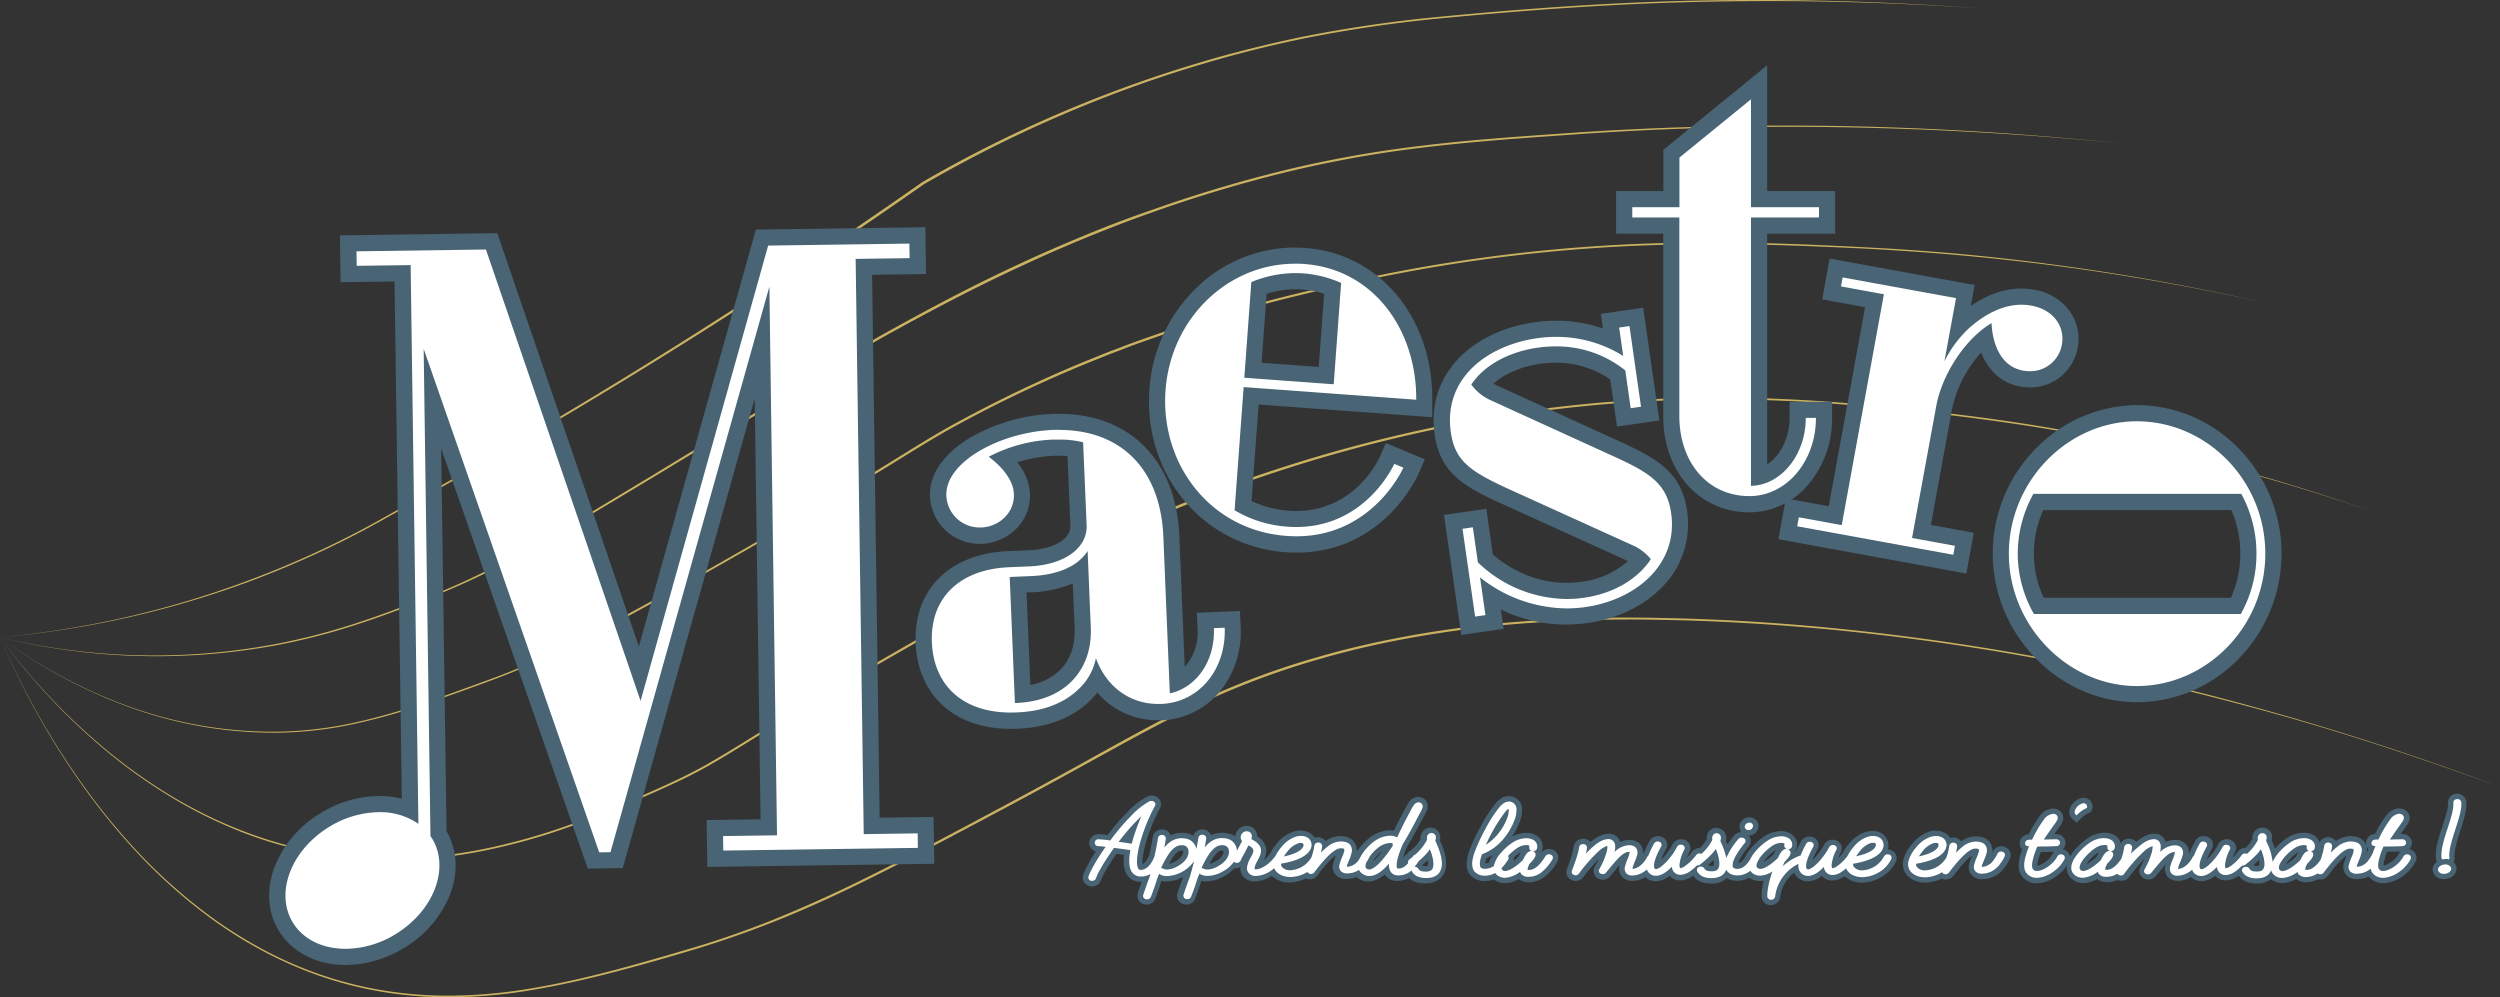 <svg xmlns="http://www.w3.org/2000/svg" viewBox="0 0 927.02 369.82">
  <rect x="0" y="0" width="927.02" height="369.82" fill="#333333" stroke="none"/>
  <defs>
    <style>
      .cls-1 {
        fill: #fff;
      }

      .cls-2 {
        fill: #486475;
      }

      .cls-3 {
        fill: #cbb260;
      }
    </style>
  </defs>
  <g id="Calque_2" data-name="Calque 2">
    <g id="Calque_3" data-name="Calque 3">
      <g>
        <g>
          <g>
            <path class="cls-1" d="M440.15,334.49a3.33,3.33,0,0,1-.71-.09,2.47,2.47,0,0,1-1.52-1.16,2.18,2.18,0,0,1-.17-1.68L438,331c.74-2.14,1.43-4.16,2.12-5.92.2-.68.41-1.39.61-2.12a15.7,15.7,0,0,1-2,1.26,12.08,12.08,0,0,1-5.84,1.71c-.22,0-.45,0-.67,0a6.6,6.6,0,0,1-2-.42c-.06.16-.38.93-.38.93a1.58,1.58,0,0,1-.09.31c0,.06,0,.12-.05.18v.06l0,.06c-1,3-1.75,5.06-2.13,6l-.06.13a2.5,2.5,0,0,1-2.25,1.38,3.51,3.51,0,0,1-.71-.09,2.45,2.45,0,0,1-1.51-1.16,2.18,2.18,0,0,1-.17-1.68L423,331c.63-1.83,1.22-3.56,1.81-5.13A7.62,7.62,0,0,1,423,326a4.78,4.78,0,0,1-4.06-2c-1-1.33-1.34-3.27-1.16-5.91.06-.7.15-1.37.25-2l-4.45-.59c-3.09,4.35-5.5,8.44-6.2,10.52a2.48,2.48,0,0,1-2.35,1.61,2.16,2.16,0,0,1-.68-.08,2.54,2.54,0,0,1-1.54-1.19,2.05,2.05,0,0,1-.16-1.64,47.73,47.73,0,0,1,5.56-9.88,4.08,4.08,0,0,0-.8-.05,2.27,2.27,0,1,1,0-4.53,15.92,15.92,0,0,1,2.57.21l1.26.16.74-1a85,85,0,0,1,7-8,27.85,27.85,0,0,1,6.91-5.39A2.73,2.73,0,0,1,427,296a2.45,2.45,0,0,1,1.64.6,2.1,2.1,0,0,1,.5,2.71,65.66,65.66,0,0,0-5.28,12.9,33.11,33.11,0,0,0-1.23,6.28c-.17,2.42.31,3,.31,3.05v0c1.12,0,2.09-.7,3-2.06a9.78,9.78,0,0,0,1.16-2.27c.49-2.24.92-4.48,1.27-6.67a2.36,2.36,0,0,1,2.43-1.95h.25a2.56,2.56,0,0,1,1.78,1,2,2,0,0,1,.38,1.59,2.51,2.51,0,0,1,0,.27,9,9,0,0,1,1.42-.85,8.09,8.09,0,0,1,3.52-.78,9.69,9.69,0,0,1,1.91.2,5.59,5.59,0,0,1,3,1.7l.05.05c.07-.42.14-.83.2-1.25a2.37,2.37,0,0,1,2.43-1.95h.25a2.58,2.58,0,0,1,1.79,1,2.08,2.08,0,0,1,.38,1.59,2.51,2.51,0,0,0,0,.27,9.43,9.43,0,0,1,1.41-.85,8.15,8.15,0,0,1,3.52-.78,9.61,9.61,0,0,1,1.91.2,5.55,5.55,0,0,1,3,1.7,5.31,5.31,0,0,1,.84,1.16l.47-.91-.09-.19a3.19,3.19,0,0,1,.22-2.94,3.27,3.27,0,0,1,2.75-1.55,3,3,0,0,1,1.15.22,2.74,2.74,0,0,1,1.73,2.84,1.73,1.73,0,0,1,0,.32c2,1.16,3.05,2.42,3.37,3.94.35,1.8-.45,3.46-1.37,5.15a9.87,9.87,0,0,0-.74,1.55c1.74-.38,4.13-2.19,5.65-4.36l.08-.11a16.85,16.85,0,0,1,2.14-3.2,12.6,12.6,0,0,1,6.17-4.39,8,8,0,0,1,1.91-.25,5.86,5.86,0,0,1,2.91.71,4,4,0,0,1,1.75,2,3.45,3.45,0,0,1,.14.34,2.57,2.57,0,0,1,1.65-.6l.24,0a2.54,2.54,0,0,1,1.74.9,2.19,2.19,0,0,1,.48,1.13l.28-.23a9,9,0,0,1,5.49-2.2c2.06,0,3.56.57,4.44,1.7a4.37,4.37,0,0,1,.64,3.8,13.34,13.34,0,0,1-.82,2.48l-.45,1.11a5.91,5.91,0,0,0,2.25-2l.09-.12a18.65,18.65,0,0,1,6.45-7.32,11.23,11.23,0,0,1,5.86-1.81,6.89,6.89,0,0,1,2.09.31c1.59-3.45,3.31-6.68,4.27-8.48l.68-1.27a9,9,0,0,1,1-1.55,3,3,0,0,1,2.3-1.33H526a2.6,2.6,0,0,1,2,.94,2.66,2.66,0,0,1,.25,2.73,11,11,0,0,1-.86,1.71c-.09.15-.2.36-.34.63s-.4.77-.67,1.24c-1.06,2-3.06,5.89-5.39,9.66-2,4.7-2.2,6.78-2.17,7.57a3.58,3.58,0,0,0,2.22-1.32,2.18,2.18,0,0,1,.81-1.75c.42-.33.81-.65,1.16-.95l0-.08a2.21,2.21,0,0,1,1.1-.93,16.91,16.91,0,0,0,3.64-4.38,3.54,3.54,0,0,0,.23-.39,1.27,1.27,0,0,1,0-.27,2.85,2.85,0,0,1,1.26-2.71,2.73,2.73,0,0,1,1.43-.4,2.58,2.58,0,0,1,1.6.55c.9.65,1.19,1.73.82,3.19l.18.44c2.6,5.69,2.92,9.71,1,12.24-.65.85-2.24,2.28-5.51,2.28s-4.93-1.21-5.8-2.33a8.14,8.14,0,0,1-4.66,1.36,4.27,4.27,0,0,1-3.52-1.65,4.52,4.52,0,0,1-.66-1.44,10.73,10.73,0,0,1-5.31,3.18,5.84,5.84,0,0,1-1.18.13,5.43,5.43,0,0,1-3.41-1.18,4.17,4.17,0,0,1-.75-.7,7.79,7.79,0,0,1-1.87.68,10.72,10.72,0,0,1-2.16.27,4.18,4.18,0,0,1-3-1.06,3.49,3.49,0,0,1-.79-3.59,13.83,13.83,0,0,1,.69-2.06l.15-.39a12.94,12.94,0,0,0,.82-2.19v0H497c-.77,0-3.21.83-9,8.55a2.58,2.58,0,0,1-2,1,2.18,2.18,0,0,1-1.08-.26,1.86,1.86,0,0,1-.41-.23,13.31,13.31,0,0,1-6.15,1.63c-2,0-4.81-.74-6.27-2.78l-.26.18a11.4,11.4,0,0,1-5.71,2.21h-.47a4.29,4.29,0,0,1-3.59-1.53,3.76,3.76,0,0,1-.68-3.13,10.1,10.1,0,0,1,1.39-3.58,5.35,5.35,0,0,0,.91-2.2,1.17,1.17,0,0,0-.41-.46c-.56,1.07-1.19,2.28-1.69,3.21l-.82,1.56a2.55,2.55,0,0,1-2.24,1.29,2.72,2.72,0,0,1-.8-.12,13.25,13.25,0,0,1-4,3.23,12.08,12.08,0,0,1-5.84,1.71c-.22,0-.44,0-.66,0a6.73,6.73,0,0,1-2-.42l-.37.93-.09.31a1.21,1.21,0,0,0-.05.18v.06l0,.06c-1,3-1.75,5.06-2.14,6l-.05.13A2.52,2.52,0,0,1,440.15,334.49Zm86.13-13.62a2.3,2.3,0,0,1,.6.68c.16.25.35.57,1.88.57,1.2,0,1.47-.35,1.47-.36.23-.28.6-1,.17-3.19a13.33,13.33,0,0,0-.43-1.64l-.34.39a34.69,34.69,0,0,1-2.72,2.63Zm-50,.22a3.24,3.24,0,0,0,2.07.67,8.57,8.57,0,0,0,7-4.21l.09-.3C483.87,318.75,481.09,320.18,476.26,321.09Zm-29.32.11a2.4,2.4,0,0,0,.8.17,7.64,7.64,0,0,0,3.42-1.1c3-1.61,3.78-3.56,3.55-4.86a1.21,1.21,0,0,0-.72-1,4.31,4.31,0,0,0-.88-.1c-.86,0-2.06.3-3.79,2.66a32.51,32.51,0,0,0-2.38,4.2Zm-14.94,0a2.3,2.3,0,0,0,.8.17,7.62,7.62,0,0,0,3.41-1.1c3-1.61,3.79-3.56,3.55-4.86a1.21,1.21,0,0,0-.72-1,4.31,4.31,0,0,0-.88-.1c-.85,0-2.05.3-3.78,2.66a30.9,30.9,0,0,0-2.38,4.2Zm75.6-1.13a2.67,2.67,0,0,0-.24.95.71.71,0,0,0,0,.23.44.44,0,0,0,.31.11l.18,0c.54-.11,2.83-1,7.31-7.66l.11-.15a1.55,1.55,0,0,0-.42.05,6.49,6.49,0,0,0-2.51,1A13.64,13.64,0,0,0,509,317.7l-.3.4A13.89,13.89,0,0,1,507.6,320.07Zm-25.29-6.54a3.1,3.1,0,0,0-.61.08,7,7,0,0,0-3,2.17C481.06,315,482.06,314.06,482.31,313.53Zm-65.6-2.18,2.26.34c.06-.21.12-.42.17-.64.4-1.38.87-2.81,1.38-4.23C419.3,308.17,418,309.69,416.71,311.35Z"/>
            <path class="cls-2" d="M427,297a1.52,1.52,0,0,1,1,.35,1.12,1.12,0,0,1,.28,1.46,67.21,67.21,0,0,0-5.37,13.12,34.2,34.2,0,0,0-1.27,6.49c-.16,2.39.25,3.39.53,3.75a.85.85,0,0,0,.78.39c1.44,0,2.71-.82,3.86-2.5a10.94,10.94,0,0,0,1.29-2.56c.46-2.08.91-4.34,1.3-6.78a1.37,1.37,0,0,1,1.44-1.11H431A1.32,1.32,0,0,1,432.3,311c-.17,1.14-.37,2.21-.54,3.28a9.78,9.78,0,0,1,3.33-2.78,7.16,7.16,0,0,1,3.09-.68,8.5,8.5,0,0,1,1.71.18,4.66,4.66,0,0,1,2.5,1.39,5.11,5.11,0,0,1,1.23,2.43v0c.27-1.33.52-2.73.75-4.18a1.38,1.38,0,0,1,1.44-1.11H446a1.31,1.31,0,0,1,1.27,1.42c-.16,1.14-.37,2.21-.53,3.28a9.75,9.75,0,0,1,3.32-2.78,7.19,7.19,0,0,1,3.09-.68,8.43,8.43,0,0,1,1.71.18,4.59,4.59,0,0,1,2.5,1.39,5,5,0,0,1,1.23,2.43,4.49,4.49,0,0,1,.06.73c.68-1.26,1.43-2.69,1.91-3.62a4.18,4.18,0,0,1-.33-.57,2.15,2.15,0,0,1,.16-2,2.28,2.28,0,0,1,1.9-1.07,1.86,1.86,0,0,1,.77.15,1.72,1.72,0,0,1,1.11,1.85,3.32,3.32,0,0,1-.17.89c2.18,1.14,3.25,2.28,3.53,3.64s-.45,3-1.27,4.45c-1.27,2.25-1,3-1,3.07s.1.05.26.05h.35c2.13-.11,5.13-2.21,7-4.85,0,0,.05,0,.07-.07a16,16,0,0,1,2.11-3.18,11.52,11.52,0,0,1,5.66-4.06,6.47,6.47,0,0,1,1.65-.22,4.78,4.78,0,0,1,2.41.58,3,3,0,0,1,1.32,1.53,3.18,3.18,0,0,1,.16,2c-.41,1.71-2.42,4.74-11.2,6.17a1.74,1.74,0,0,0,.25,1.14,3.76,3.76,0,0,0,3.07,1.32,9.61,9.61,0,0,0,7.93-4.81,23.17,23.17,0,0,0,1.06-4.32,1.42,1.42,0,0,1,1.45-1.15h.15a1.34,1.34,0,0,1,1.31,1.39,19.89,19.89,0,0,1-.45,2.35,23,23,0,0,1,2.34-2.14,8,8,0,0,1,4.88-2c1.72,0,3,.43,3.65,1.32a3.35,3.35,0,0,1,.45,3,14.83,14.83,0,0,1-.94,2.74c-.25.61-.49,1.21-.66,1.71a2.51,2.51,0,0,0-.12.61,7.34,7.34,0,0,0,1.31-.18,5.88,5.88,0,0,0,3.16-2.42l.17-.24a17.8,17.8,0,0,1,6.11-7,10.28,10.28,0,0,1,5.33-1.66,5.18,5.18,0,0,1,2.47.55.19.19,0,0,0,.12.07c1.76-3.92,3.77-7.66,4.8-9.59l.53-1a8.69,8.69,0,0,1,.86-1.39,2.08,2.08,0,0,1,1.56-1h.2a1.61,1.61,0,0,1,1.24.58,1.72,1.72,0,0,1,.08,1.71,9.4,9.4,0,0,1-.78,1.57c-.2.32-.53,1-1,1.89-1.14,2.21-3.11,6-5.41,9.7-3,7.09-2.26,8.73-2.05,9,0,0,0,.07.25.07,1.09,0,2.23-.2,3.8-2a1.16,1.16,0,0,1,.38-1.29c.47-.38.9-.73,1.3-1.07,0-.07.09-.14.13-.22a1.35,1.35,0,0,1,.78-.58,18.66,18.66,0,0,0,4-4.76,4.5,4.5,0,0,0,.37-.72c0-.14,0-.28,0-.43a1.9,1.9,0,0,1,.77-1.85,1.78,1.78,0,0,1,.92-.26,1.56,1.56,0,0,1,1,.33c.74.54.7,1.46.41,2.43a6.22,6.22,0,0,0,.29.78c2.42,5.31,2.79,9.09,1.11,11.27-.66.85-2.05,1.89-4.72,1.89-3.41,0-4.64-1.29-5.33-2.43a1.27,1.27,0,0,1-.15-.41,5.49,5.49,0,0,1-.6.48,7.07,7.07,0,0,1-4.38,1.39,3.29,3.29,0,0,1-2.71-1.24,4.85,4.85,0,0,1-.66-3.18c-.37.43-.74.86-1.11,1.22-1.88,1.92-3.57,3-5.21,3.31a4.6,4.6,0,0,1-1,.11,4.43,4.43,0,0,1-2.79-1,3.42,3.42,0,0,1-1.06-1.27,6.94,6.94,0,0,1-2.39,1.05,9.11,9.11,0,0,1-1.95.25,3.26,3.26,0,0,1-2.32-.78,2.54,2.54,0,0,1-.53-2.57,18.39,18.39,0,0,1,.82-2.39,12.58,12.58,0,0,0,.86-2.32,1.53,1.53,0,0,0,0-1c-.08-.11-.41-.25-1.27-.25-2.05,0-5.33,3-9.8,8.95a1.57,1.57,0,0,1-1.23.57,1.4,1.4,0,0,1-.62-.14,1.46,1.46,0,0,1-.68-.61c-.18.11-.36.22-.55.32a12.47,12.47,0,0,1-5.79,1.57c-1.88,0-4.51-.71-5.66-2.67a3.81,3.81,0,0,1-.28-.62c-.38.31-.76.6-1.16.87a10.43,10.43,0,0,1-5.2,2h-.41a3.31,3.31,0,0,1-2.79-1.14,2.82,2.82,0,0,1-.5-2.36,9.63,9.63,0,0,1,1.27-3.24c.74-1.32,1.15-2.25,1-2.89-.08-.35-.33-.89-1.76-1.71-1.11,2.14-3,5.6-3,5.78a1.53,1.53,0,0,1-1.34.72,1.76,1.76,0,0,1-.63-.12,1.31,1.31,0,0,1-.45-.3,11.54,11.54,0,0,1-4.22,3.65,11.08,11.08,0,0,1-5.36,1.59c-.19,0-.39,0-.59,0a4.85,4.85,0,0,1-2.46-.71s-.12-.07-.16-.14c-.25.67-.54,1.35-.82,2.06,0,.22-.13.4-.17.61-1.19,3.74-2.09,5.88-2.13,6a1.51,1.51,0,0,1-1.35.82,2.15,2.15,0,0,1-.5-.07,1.27,1.27,0,0,1-.94-1.57c.82-2.39,1.56-4.56,2.3-6.45.49-1.63,1.06-3.68,1.63-6a13.07,13.07,0,0,1-9.75,5.53,5.72,5.72,0,0,1-.59,0,4.77,4.77,0,0,1-2.46-.71s-.13-.07-.17-.14c-.24.67-.53,1.35-.82,2.06,0,.22-.12.4-.16.61-1.19,3.74-2.09,5.88-2.13,6a1.52,1.52,0,0,1-1.36.82,2.07,2.07,0,0,1-.49-.07,1.25,1.25,0,0,1-.94-1.57c.82-2.39,1.55-4.56,2.29-6.45.13-.41.25-.84.38-1.29A6.85,6.85,0,0,1,423,325a3.82,3.82,0,0,1-3.24-1.57c-.82-1.14-1.15-2.89-1-5.27a27.7,27.7,0,0,1,.41-2.93c-1.15-.18-3.53-.5-6.07-.82-3.29,4.57-5.91,8.95-6.69,11.27a1.47,1.47,0,0,1-1.4.93,1.33,1.33,0,0,1-.41,0,1.29,1.29,0,0,1-1-1.57c.82-2.42,3.24-6.52,6.36-11a20,20,0,0,0-2.55-.28,1.28,1.28,0,1,1,0-2.53,35.32,35.32,0,0,1,4.27.43c.37-.47.74-1,1.11-1.47a83.83,83.83,0,0,1,6.89-7.91,27.56,27.56,0,0,1,6.64-5.21A1.78,1.78,0,0,1,427,297m-7.34,15.86c.12-.5.29-1,.41-1.53a75.62,75.62,0,0,1,3.16-8.66c-.45.42-.94.89-1.44,1.38a78.64,78.64,0,0,0-6.64,7.67,2.47,2.47,0,0,0-.33.43c2.09.28,3.9.57,4.84.71m88,9.55.32,0c1.11-.21,3.61-1.57,8-8.09l.45-.64a1.05,1.05,0,0,1,0-.5c.08-.32,0-.39-.08-.43a2.39,2.39,0,0,0-.91-.14,3.62,3.62,0,0,0-.82.07,7.53,7.53,0,0,0-2.83,1.1,15.17,15.17,0,0,0-3.57,3.39l-.37.51a13.53,13.53,0,0,1-1.15,2,3.87,3.87,0,0,0-.36,1.39,1.09,1.09,0,0,0,.37,1,1.42,1.42,0,0,0,.95.35m-31.6-4.84c4.88-1,7-2.64,7.26-3.92a.9.9,0,0,0-.21-.93,1.78,1.78,0,0,0-.78-.14,4.21,4.21,0,0,0-.86.1,8.56,8.56,0,0,0-4.1,3.1,20,20,0,0,0-1.31,1.79m-30.56,4.35h.14a1.54,1.54,0,0,1,.84.26h.05a3.23,3.23,0,0,0,1.14.25,8.47,8.47,0,0,0,3.94-1.22c3.49-1.89,4.35-4.31,4.06-5.91a2.17,2.17,0,0,0-1.51-1.79,5.47,5.47,0,0,0-1.07-.11c-1.33,0-2.8.62-4.6,3.07a36.84,36.84,0,0,0-3,5.46m-14.94,0h.14a1.54,1.54,0,0,1,.84.26h0a3.25,3.25,0,0,0,1.15.25,8.5,8.5,0,0,0,3.94-1.22c3.48-1.89,4.35-4.31,4.06-5.91a2.18,2.18,0,0,0-1.52-1.79,5.39,5.39,0,0,0-1.07-.11c-1.32,0-2.79.62-4.59,3.07a35.94,35.94,0,0,0-3,5.46m94.06-.5h.09a1.43,1.43,0,0,1,1.28.68c.29.46.66,1.07,2.75,1.07,1.68,0,2.17-.61,2.3-.79.61-.75.69-2.1.32-4a18.59,18.59,0,0,0-1.1-3.49,15.79,15.79,0,0,1-1.4,1.78,32,32,0,0,1-2.74,2.62,20.73,20.73,0,0,1-1.5,2.09M427,295h0a3.64,3.64,0,0,0-1.62.38,29,29,0,0,0-7.17,5.58,87.8,87.8,0,0,0-7.07,8.11l-.41.56-.68-.09a18.39,18.39,0,0,0-2.7-.21,3.37,3.37,0,0,0-3.47,3.25,3.31,3.31,0,0,0,2.51,3.15,44.29,44.29,0,0,0-4.75,8.72,3.11,3.11,0,0,0,.23,2.45,3.53,3.53,0,0,0,2.17,1.69,3.09,3.09,0,0,0,.93.11,3.47,3.47,0,0,0,3.28-2.25c.66-2,2.87-5.73,5.74-9.81l2.85.37c-.05.35-.08.7-.12,1.05-.2,2.93.25,5.08,1.36,6.63A5.81,5.81,0,0,0,423,327h.34c-.41,1.15-.83,2.37-1.26,3.62l-.19.55v.07a3.15,3.15,0,0,0,.25,2.44,3.39,3.39,0,0,0,2,1.63l.06,0h.07a4,4,0,0,0,.92.12,3.53,3.53,0,0,0,3.15-1.94l0-.08,0-.09v0c.67-1.66,1.44-3.81,2.15-6.06l0-.12,0-.12a.24.24,0,0,0,0-.07c0-.1.06-.2.08-.3v0a8,8,0,0,0,1.4.2c.24,0,.48,0,.72,0a12.78,12.78,0,0,0,6.05-1.69c-.63,1.66-1.27,3.53-1.94,5.49l-.18.52v.07a3.14,3.14,0,0,0,.24,2.44,3.38,3.38,0,0,0,2.06,1.63l.06,0h.06a4.05,4.05,0,0,0,.93.12,3.51,3.51,0,0,0,3.14-1.94l0-.08,0-.08c.4-1,1.2-3,2.17-6.1l0-.12,0-.12,0-.07.09-.3v0a8,8,0,0,0,1.4.2c.23,0,.47,0,.71,0a13,13,0,0,0,6.33-1.84,14.66,14.66,0,0,0,3.91-3l.42,0a3.66,3.66,0,0,0,1.8-.47,4.64,4.64,0,0,0,1,3.41,5.26,5.26,0,0,0,4.36,1.9h.54a11.91,11.91,0,0,0,5.72-2.05,9.35,9.35,0,0,0,6.45,2.45,14.39,14.39,0,0,0,6.13-1.49h0a3.22,3.22,0,0,0,1.48.34,3.52,3.52,0,0,0,2.78-1.32l0,0,0,0c3.48-4.64,5.63-6.64,6.85-7.5l0,.1,0,.07,0,.07-.15.39a16.68,16.68,0,0,0-.73,2.2,4.44,4.44,0,0,0,1.09,4.53,5.1,5.1,0,0,0,3.69,1.33,11.77,11.77,0,0,0,2.38-.29,8.49,8.49,0,0,0,1.43-.46l.39.32a6.46,6.46,0,0,0,4,1.36,6.66,6.66,0,0,0,1.4-.15,10.59,10.59,0,0,0,4.72-2.47l.21.32a5.26,5.26,0,0,0,4.34,2.08,9.21,9.21,0,0,0,4.47-1.08c1.39,1.39,3.34,2,6,2,3.7,0,5.54-1.68,6.3-2.68,2.19-2.83,1.92-7.17-.85-13.26,0,0,0-.08,0-.11a3.67,3.67,0,0,0-1.29-3.91,3.52,3.52,0,0,0-2.18-.74,3.79,3.79,0,0,0-2,.56,3.85,3.85,0,0,0-1.72,3.6l0,.05,0,.07a15.81,15.81,0,0,1-3.34,4,3.22,3.22,0,0,0-1.34,1.19c-.32.26-.65.54-1,.82a3.3,3.3,0,0,0-1,1.5,39.61,39.61,0,0,1,1.69-4.75c2.32-3.76,4.31-7.58,5.39-9.66.27-.47.49-.89.67-1.23s.24-.47.28-.54a12,12,0,0,0,1-1.93,3.61,3.61,0,0,0-.33-3.6l0-.06-.05-.06a3.61,3.61,0,0,0-2.77-1.29,2.36,2.36,0,0,0-.37,0,4,4,0,0,0-3,1.73,9.53,9.53,0,0,0-1.06,1.71l-.52,1-.14.27c-.9,1.68-2.45,4.59-4,7.78a8.29,8.29,0,0,0-1.53-.14,12.26,12.26,0,0,0-6.4,2,20.5,20.5,0,0,0-5.85,5.95,5.06,5.06,0,0,0-1-3.7q-1.65-2.1-5.24-2.1a9.25,9.25,0,0,0-5.33,1.85l-.15-.18a3.53,3.53,0,0,0-2.42-1.27l-.33,0a3.62,3.62,0,0,0-1.19.2,5,5,0,0,0-1.84-1.85,7,7,0,0,0-3.42-.84,8.94,8.94,0,0,0-2.15.28,13.53,13.53,0,0,0-6.7,4.73,17.78,17.78,0,0,0-2.24,3.32l0,.06A11.72,11.72,0,0,1,468.6,319a7.21,7.21,0,0,0,.86-4.62,6.91,6.91,0,0,0-3.32-4.3,3.69,3.69,0,0,0-2.36-3.55,3.92,3.92,0,0,0-1.52-.29,4.28,4.28,0,0,0-3.6,2,4.38,4.38,0,0,0-.63,2A6.46,6.46,0,0,0,455.2,309a10.27,10.27,0,0,0-2.08-.22,9.26,9.26,0,0,0-3.94.87l-.12.06a2.86,2.86,0,0,0-.4-.75,3.56,3.56,0,0,0-2.43-1.41h-.08l-.34,0a3.41,3.41,0,0,0-3.31,2.34,6.66,6.66,0,0,0-2.24-.87,10.42,10.42,0,0,0-2.08-.22,9.3,9.3,0,0,0-3.95.87l-.11.06a3.23,3.23,0,0,0-.41-.75,3.54,3.54,0,0,0-2.42-1.41h-.08l-.34,0a3.36,3.36,0,0,0-3.42,2.83c-.35,2.14-.76,4.33-1.24,6.51a9.34,9.34,0,0,1-1,2,4.17,4.17,0,0,1-1.52,1.48,11.42,11.42,0,0,1,0-1.84,33,33,0,0,1,1.21-6.09,63.25,63.25,0,0,1,5.19-12.67,3.12,3.12,0,0,0-.76-4A3.51,3.51,0,0,0,427,295Zm21.5,25.31a24.62,24.62,0,0,1,1.62-2.7c1.62-2.22,2.58-2.22,2.95-2.22a2.75,2.75,0,0,1,.53.05,1,1,0,0,1,.09.24c.11.74-.41,2.34-3.05,3.77a9.19,9.19,0,0,1-2.14.86Zm-15,0a26.3,26.3,0,0,1,1.62-2.7c1.63-2.22,2.59-2.22,3-2.22a2.62,2.62,0,0,1,.53.05,1,1,0,0,1,.1.24c.1.74-.42,2.34-3.05,3.77a9.06,9.06,0,0,1-2.15.86Zm76-1.66.22-.29a13.8,13.8,0,0,1,2.75-2.72,24.19,24.19,0,0,1-3.35,3.75c.16-.28.28-.53.38-.74Zm18.06,2c.65-.58,1.25-1.13,1.79-1.66a4.3,4.3,0,0,1,.06,2.08,2.76,2.76,0,0,1-.76.09,4.34,4.34,0,0,1-1-.1,2.13,2.13,0,0,0-.16-.25l.11-.16ZM520,319.4c0-.06,0-.13,0-.2a1.1,1.1,0,0,0,0,.18l0,0Z"/>
          </g>
          <g>
            <path class="cls-1" d="M558.05,326.5a5.47,5.47,0,0,1-3.81-1.45l-.09-.09a8.29,8.29,0,0,1-3.36.72,6.15,6.15,0,0,1-4.83-1.85c-1.48-1.81-1.5-4.58-.05-8.48a71.32,71.32,0,0,1,4.09-8.69,50.35,50.35,0,0,1,5-7.75,8.5,8.5,0,0,1,2.42-2.16,4.69,4.69,0,0,1,2.11-.54,3.64,3.64,0,0,1,1.55.33,3.79,3.79,0,0,1,2.26,3.64,11.07,11.07,0,0,1-.9,4.49,23.61,23.61,0,0,1-4,6.85,19.51,19.51,0,0,1-8.08,6c-.94,2.79-.45,3.54-.44,3.55a2.07,2.07,0,0,0,.86.09,4.77,4.77,0,0,0,2.26-.65,12.44,12.44,0,0,1,2.8-4.94,22.23,22.23,0,0,1,4.67-4.09,10.54,10.54,0,0,1,5.46-1.66,6.23,6.23,0,0,1,3,.7,3.76,3.76,0,0,1,1.93,4.35,2,2,0,0,1-.66,1.13c.63,1.46-.4,2.9-1.5,4.12a7.53,7.53,0,0,1-.76.81c-.05.09-.23.49-.27.58,1.43-.41,2.94-1.93,4.52-4.54a2.45,2.45,0,0,1,2.14-1.16,2.59,2.59,0,0,1,1.1.24,2.25,2.25,0,0,1,1.27,1.38,2.1,2.1,0,0,1-.22,1.76,17.86,17.86,0,0,1-4.3,5.09,8.49,8.49,0,0,1-5.29,1.88,4.43,4.43,0,0,1-3.61-1.42,10.31,10.31,0,0,1-5,1.77h-.25Zm2.29-8.86a2.11,2.11,0,0,1-.23,1.55,17.11,17.11,0,0,1-2,2.78c1.23-.05,3.51-1.5,5.71-3.61a1,1,0,0,0,.08-.14l.19-.35.23-.43a7.31,7.31,0,0,1,1.09-1.67,4.27,4.27,0,0,1,.75-.68,2.1,2.1,0,0,1-.13-.74h0a5.44,5.44,0,0,0-2.71.88A17.35,17.35,0,0,0,560.34,317.64Zm-2.45-14.7a62.05,62.05,0,0,0-3.89,6.43,21.15,21.15,0,0,0,3.82-6.22Z"/>
            <path class="cls-2" d="M559.51,297.21a2.57,2.57,0,0,1,1.13.24,2.82,2.82,0,0,1,1.68,2.78,10.14,10.14,0,0,1-.82,4.06,23,23,0,0,1-3.86,6.6,18.58,18.58,0,0,1-7.79,5.74,1,1,0,0,1-.29.07c-1.27,3.46-.74,4.63-.45,5s1,.46,1.64.46h0a5.79,5.79,0,0,0,3-.92l.17-.12a11.06,11.06,0,0,1,2.67-4.91,21.52,21.52,0,0,1,4.43-3.89,9.55,9.55,0,0,1,4.93-1.5,5.22,5.22,0,0,1,2.53.58,2.76,2.76,0,0,1,1.44,3.24,1.39,1.39,0,0,1-1.4,1h-.08a1.93,1.93,0,0,1,.82.64c.41.78,0,1.71-1.27,3.17a8,8,0,0,1-.86.89c-.17.4-.37.79-.49,1.15a2.22,2.22,0,0,0-.17,1.1,1.07,1.07,0,0,0,.45,0c2.05,0,4.06-1.68,6.16-5.14a1.46,1.46,0,0,1,1.28-.68,1.68,1.68,0,0,1,.69.15,1.18,1.18,0,0,1,.61,1.71,17.13,17.13,0,0,1-4.06,4.81,7.39,7.39,0,0,1-4.68,1.68A3.41,3.41,0,0,1,564,324a5.26,5.26,0,0,1-.33-.72,10.65,10.65,0,0,1-5.41,2.21h-.21a4.44,4.44,0,0,1-3.11-1.17,3.87,3.87,0,0,1-.53-.62,7.42,7.42,0,0,1-3.62,1h0a5.11,5.11,0,0,1-4-1.49c-1.23-1.5-1.19-4,.12-7.49a69.35,69.35,0,0,1,4-8.56,49.64,49.64,0,0,1,4.88-7.59,7.62,7.62,0,0,1,2.14-1.93,3.68,3.68,0,0,1,1.62-.41m-8.51,16a20.39,20.39,0,0,0,7.75-9.69,8.13,8.13,0,0,0,.66-2.82,3.23,3.23,0,0,0-.09-.82,4.92,4.92,0,0,0-1.19,1.11A63,63,0,0,0,551,313.2m7,9.78h.16c1.72-.07,4.34-1.92,6.48-4,.12-.21.2-.39.33-.61l.24-.46a6.58,6.58,0,0,1,.95-1.46,2.17,2.17,0,0,1,1.68-.89h.12a1.29,1.29,0,0,1-.9-1.43c.12-.46,0-.57-.17-.61a2,2,0,0,0-.9-.17,6.3,6.3,0,0,0-3.24,1,18.82,18.82,0,0,0-3.57,3.06,1.08,1.08,0,0,1,.08,1.25,15.72,15.72,0,0,1-2.49,3.25,1.14,1.14,0,0,0,.32.68,1.19,1.19,0,0,0,.91.36m1.53-27.77v0a5.5,5.5,0,0,0-2.52.63l0,0,0,0a9.36,9.36,0,0,0-2.73,2.44,51.83,51.83,0,0,0-5.07,7.88A71.48,71.48,0,0,0,545,315c-1.59,4.28-1.52,7.37.2,9.47a7.06,7.06,0,0,0,5.57,2.22,9.46,9.46,0,0,0,3.2-.56,6.56,6.56,0,0,0,4.1,1.38h.29a10.73,10.73,0,0,0,4.82-1.52,5.73,5.73,0,0,0,3.75,1.17,9.43,9.43,0,0,0,5.92-2.11,18.7,18.7,0,0,0,4.53-5.35,3.14,3.14,0,0,0,.32-2.57,3.33,3.33,0,0,0-1.85-2,3.56,3.56,0,0,0-1.48-.31,3.46,3.46,0,0,0-3,1.61l0-.19a3.12,3.12,0,0,0,.51-1.16,4.77,4.77,0,0,0-2.42-5.43,7.3,7.3,0,0,0-3.5-.82,11.32,11.32,0,0,0-5.3,1.4,24.23,24.23,0,0,0,2.73-5.21,12.12,12.12,0,0,0,1-4.85,4.78,4.78,0,0,0-2.89-4.54,4.64,4.64,0,0,0-1.92-.4ZM561.4,318a14.76,14.76,0,0,1,2.39-1.93l.22-.14c-.2.32-.41.67-.61,1.07l-.21.4-.18.34a21.81,21.81,0,0,1-1.85,1.58,3.06,3.06,0,0,0,.24-1.32Zm-10.26.26a19,19,0,0,0,2.26-1.12,10.84,10.84,0,0,0-1.24,2.66,3.56,3.56,0,0,1-1.37.34h0a8.27,8.27,0,0,1,.39-1.88Z"/>
          </g>
          <g>
            <path class="cls-1" d="M656.64,334.67a2.4,2.4,0,0,1-2.39-2.15,25.51,25.51,0,0,1,1.21-7.37,7.91,7.91,0,0,1-2.65.57h-.3a5.43,5.43,0,0,1-3.72-1.41l0-.05a8.51,8.51,0,0,1-4.57,1.38,7.6,7.6,0,0,1-2.46-.41,6.45,6.45,0,0,1-1.57-.93l0,.06c-.65.85-2.24,2.28-5.51,2.28-4,0-5.43-1.66-6.19-2.91a2.45,2.45,0,0,1-.22-.5,11.92,11.92,0,0,1-1.26.93,7.32,7.32,0,0,1-3.88,1.32,4.36,4.36,0,0,1-1.85-.4,4,4,0,0,1-1.82-1.78,8.9,8.9,0,0,1-5.07,2.51H614a4.48,4.48,0,0,1-3.64-1.81,8.93,8.93,0,0,1-3.57,1.54,6.67,6.67,0,0,1-1.49.16,3.29,3.29,0,0,1-.75-.06,3.45,3.45,0,0,1-2.92-4.68,15.09,15.09,0,0,1,.82-2.39l.07-.19c.15-.35.29-.71.41-1.07-1.52.81-3.36,3-6.49,6.82l-.17.21a2.49,2.49,0,0,1-2,.89,2.8,2.8,0,0,1-1.19-.27,2.38,2.38,0,0,1-1.21-1.47,2.07,2.07,0,0,1,.27-1.62,28.09,28.09,0,0,0,2.43-5.55c.1-.34.17-.64.23-.9a13.41,13.41,0,0,0-1.41,1.09,57.16,57.16,0,0,0-7.2,8.19,2.51,2.51,0,0,1-2,1,2.67,2.67,0,0,1-1.05-.22,2.19,2.19,0,0,1-1.27-2.83l0-.06,0-.06c.19-.45,2.33-5.89,2.58-8.44A2.41,2.41,0,0,1,587,312h.23a2.54,2.54,0,0,1,1.75.9,2.29,2.29,0,0,1,.43.87c.23-.21.45-.4.67-.58,2.25-2,4.3-3,6.24-3.05h.13a3.36,3.36,0,0,1,2.74,1.33,3.79,3.79,0,0,1,.74,2.21,8.22,8.22,0,0,1,3.19-1.17,6.63,6.63,0,0,1,1.06-.08,4.18,4.18,0,0,1,3.09,1.15,3.8,3.8,0,0,1,.81,3.53l0,.17a22,22,0,0,1-.76,2.19l-.18.44c-.13.31-.24.6-.34.85a8.39,8.39,0,0,0,3-3.28,2.21,2.21,0,0,1,.54-.75,39.86,39.86,0,0,1,2.13-4.46,2.6,2.6,0,0,1,3.2-1.06,2.38,2.38,0,0,1,1.35,1.44,2.07,2.07,0,0,1-.18,1.7c-2.37,4.24-2.57,6.13-2.53,6.81a10.47,10.47,0,0,0,3-2.4,24.07,24.07,0,0,0,3.72-5.24,2.48,2.48,0,0,1,2.23-1.31,2.85,2.85,0,0,1,1,.17,2.36,2.36,0,0,1,1.37,1.33,2.1,2.1,0,0,1-.1,1.7,14.51,14.51,0,0,0-1.66,4.87c0,.12,0,.23,0,.33l.48-.3a16.48,16.48,0,0,0,3.92-3.93,2.48,2.48,0,0,1,2-.92,2.28,2.28,0,0,1,.45,0,15.64,15.64,0,0,0,3-3.81,3.31,3.31,0,0,0,.22-.39,2.65,2.65,0,0,1,0-.27,2.86,2.86,0,0,1,1.27-2.71,2.7,2.7,0,0,1,1.43-.4,2.6,2.6,0,0,1,1.6.55c.9.65,1.18,1.73.82,3.19l.18.44a32.4,32.4,0,0,1,1.24,3.11,37.92,37.92,0,0,1,3.44-4.84,2.5,2.5,0,0,1,2-.9,2.56,2.56,0,0,1,1.41.41,2.16,2.16,0,0,1,1,1.45,2.22,2.22,0,0,1-.45,1.75c-5,6.17-4.28,7.89-4.27,7.91a2.69,2.69,0,0,0,.69.1c1.71,0,3.05-1.6,3.89-3a9.87,9.87,0,0,1,.65-1.18l.1-.2a2.21,2.21,0,0,1,.42-.58,18.15,18.15,0,0,1,1.12-1.43,22.2,22.2,0,0,1,4.65-4,10.53,10.53,0,0,1,5.48-1.69,6.09,6.09,0,0,1,3,.7,3.79,3.79,0,0,1,2,4.32,2.43,2.43,0,0,1-.7,1.15,2.49,2.49,0,0,1-.08,2.15,18.5,18.5,0,0,1,2.15-1l.11-.05a41.6,41.6,0,0,1,2-4,2.52,2.52,0,0,1,2.21-1.25,2.57,2.57,0,0,1,1,.19,2.38,2.38,0,0,1,1.35,1.44,2.07,2.07,0,0,1-.19,1.7c-2.36,4.24-2.56,6.13-2.52,6.81a10.35,10.35,0,0,0,3-2.4,24,24,0,0,0,3.73-5.24,2.48,2.48,0,0,1,2.23-1.31,2.75,2.75,0,0,1,1,.17,2.31,2.31,0,0,1,1.37,1.33,2,2,0,0,1-.1,1.7,14.77,14.77,0,0,0-1.66,4.87q0,.18,0,.33l.48-.3a15.55,15.55,0,0,0,3.53-3.44,17.06,17.06,0,0,1,2.18-3.27,12.6,12.6,0,0,1,6.17-4.39,8,8,0,0,1,1.91-.25,5.86,5.86,0,0,1,2.91.71,4,4,0,0,1,1.75,2,4.06,4.06,0,0,1,.2,2.61,5.43,5.43,0,0,1-.93,2,2.62,2.62,0,0,1,1.57-.52,2.39,2.39,0,0,1,.92.17,2.26,2.26,0,0,1,1.34,1.23,2.18,2.18,0,0,1,0,1.75,12.83,12.83,0,0,1-5.49,5.64,13.43,13.43,0,0,1-6.26,1.69c-2,0-4.78-.73-6.25-2.75a10.51,10.51,0,0,1-.88.63,7.32,7.32,0,0,1-3.88,1.32,4.36,4.36,0,0,1-1.85-.4,4,4,0,0,1-1.82-1.78,8.9,8.9,0,0,1-5.07,2.51h-.35a4.49,4.49,0,0,1-3.72-1.91,4.55,4.55,0,0,1-.76-1.91,16.27,16.27,0,0,0-1.49,1.09,14.67,14.67,0,0,0-5.23,9.57,2.42,2.42,0,0,1-2.46,2Zm-24.79-14a2.42,2.42,0,0,1,.86.85c.15.25.35.57,1.88.57,1.2,0,1.47-.35,1.47-.36.23-.28.6-1,.17-3.19a13.82,13.82,0,0,0-.43-1.64l-.34.39A35.4,35.4,0,0,1,631.85,320.7Zm56.53.39a3.26,3.26,0,0,0,2.07.67,8.64,8.64,0,0,0,7.23-4.61l0,0C696.16,318.65,693.36,320.15,688.38,321.09Zm-35.94-.86a2.52,2.52,0,0,0-.18.64.54.54,0,0,0,0,.22.29.29,0,0,0,.25.1h.14c1.2,0,3.54-1.51,5.73-3.64l.26-.56.13-.28a6.44,6.44,0,0,1,1.9-2.39,2.13,2.13,0,0,1-.13-.76h-.08a5.16,5.16,0,0,0-2.65.87,17.84,17.84,0,0,0-4.61,4.43C652.94,319.37,652.69,319.82,652.44,320.23Zm42-6.7a2.92,2.92,0,0,0-.6.08,6.93,6.93,0,0,0-3,2.17C693.18,315,694.18,314.06,694.43,313.53Z"/>
            <path class="cls-2" d="M636.53,309a1.58,1.58,0,0,1,1,.33c.74.54.7,1.46.41,2.43a5,5,0,0,0,.29.78,25,25,0,0,1,1.89,5.58,27.86,27.86,0,0,1,4.49-7,1.51,1.51,0,0,1,1.19-.53,1.64,1.64,0,0,1,.86.24,1.15,1.15,0,0,1,.33,1.75c-5.21,6.38-4.63,8.52-4.35,9s1.19.61,1.56.61c2.08,0,3.67-1.68,4.77-3.49a12.15,12.15,0,0,1,.64-1.18c0-.08.09-.17.13-.25a1.25,1.25,0,0,1,.28-.36,17.83,17.83,0,0,1,1.12-1.43,21.58,21.58,0,0,1,4.43-3.85,9.47,9.47,0,0,1,4.94-1.53,5.16,5.16,0,0,1,2.48.57,2.8,2.8,0,0,1,1.48,3.25,1.44,1.44,0,0,1-1.43,1h-.09a1.56,1.56,0,0,1,.82.65c.45.78.08,1.71-1.27,3.2a9.54,9.54,0,0,1-.74.79l-.74,1.64c.29-.22.58-.46.86-.71a19,19,0,0,1,5.3-3.11,2,2,0,0,1,.49-.12,38.26,38.26,0,0,1,2.09-4.4,1.52,1.52,0,0,1,1.34-.73,1.72,1.72,0,0,1,.63.12,1.21,1.21,0,0,1,.66,1.71c-3.45,6.17-2.63,7.85-2.46,8.13s.37.29.49.29c.7,0,2.13-.82,4-2.82a25.8,25.8,0,0,0,3.9-5.49,1.46,1.46,0,0,1,1.33-.75,1.51,1.51,0,0,1,.59.11A1.17,1.17,0,0,1,681,315a15.71,15.71,0,0,0-1.76,5.24c-.17,1.17.12,1.64.2,1.71h.07a3.62,3.62,0,0,0,1.74-.8,16.67,16.67,0,0,0,3.81-3.71,15.87,15.87,0,0,1,2.1-3.17,11.48,11.48,0,0,1,5.66-4.06,6.47,6.47,0,0,1,1.65-.22,4.85,4.85,0,0,1,2.41.58,2.92,2.92,0,0,1,1.31,1.53,3.11,3.11,0,0,1,.17,2c-.41,1.71-2.42,4.74-11.2,6.17a1.74,1.74,0,0,0,.25,1.14,3.75,3.75,0,0,0,3.07,1.32,9.55,9.55,0,0,0,8.12-5.17,1.6,1.6,0,0,1,1.93-.68,1.21,1.21,0,0,1,.78,1.64,11.65,11.65,0,0,1-5,5.17,12.47,12.47,0,0,1-5.79,1.57c-1.88,0-4.51-.71-5.66-2.67a3.91,3.91,0,0,1-.28-.63,15.36,15.36,0,0,1-1.73,1.34,6.33,6.33,0,0,1-3.34,1.16,3.14,3.14,0,0,1-1.42-.31,3.18,3.18,0,0,1-1.76-2.7c-2.06,2.1-3.94,3.24-5.62,3.35h-.29a3.5,3.5,0,0,1-2.91-1.5,4.33,4.33,0,0,1-.61-3,16.92,16.92,0,0,0-3.09,2,15.66,15.66,0,0,0-5.58,10.2,1.44,1.44,0,0,1-1.47,1.14h-.05a1.39,1.39,0,0,1-1.39-1.21c0-.18-.16-3.36,1.89-9.27a9.29,9.29,0,0,1-4.35,1.53h-.28a4.41,4.41,0,0,1-3-1.15,3.67,3.67,0,0,1-.58-.68l-.25.22a7.5,7.5,0,0,1-4.47,1.53,6.5,6.5,0,0,1-2.13-.36,4,4,0,0,1-2-1.64.61.61,0,0,1-.07-.14,4.67,4.67,0,0,1-.66,1.25c-.65.85-2,1.89-4.71,1.89-3.41,0-4.64-1.29-5.34-2.43a1.2,1.2,0,0,1,.62-1.71,1.64,1.64,0,0,1,.68-.15,1.46,1.46,0,0,1,1.29.69c.29.46.65,1.07,2.75,1.07,1.68,0,2.17-.61,2.29-.79.62-.75.7-2.1.33-4a18,18,0,0,0-1.11-3.49,16.89,16.89,0,0,1-1.39,1.78,37.67,37.67,0,0,1-4.43,4,1.5,1.5,0,0,1-1,.32h-.17a16.63,16.63,0,0,1-2.77,2.33,6.33,6.33,0,0,1-3.34,1.16,3.12,3.12,0,0,1-3.18-3c-2.05,2.1-3.94,3.24-5.62,3.35H614a3.5,3.5,0,0,1-2.91-1.5,3,3,0,0,1-.42-.84,8.35,8.35,0,0,1-4.06,2.09,6.36,6.36,0,0,1-1.31.14,2.16,2.16,0,0,1-.53,0,2.89,2.89,0,0,1-1.65-.71,2.79,2.79,0,0,1-.53-2.71,16.76,16.76,0,0,1,.86-2.49,16.34,16.34,0,0,0,.7-2,3.3,3.3,0,0,0,.16-.82,3.69,3.69,0,0,0-.57,0c-2.18.32-4.06,2.64-8.25,7.7a1.44,1.44,0,0,1-1.17.53,1.75,1.75,0,0,1-.75-.17,1.15,1.15,0,0,1-.54-1.64,29.87,29.87,0,0,0,2.55-5.81,8.21,8.21,0,0,0,.45-2.86,8.55,8.55,0,0,0-3.24,2,58.06,58.06,0,0,0-7.35,8.34,1.49,1.49,0,0,1-1.19.57,1.65,1.65,0,0,1-.65-.14,1.18,1.18,0,0,1-.74-1.53c0-.07,2.42-6,2.71-8.84A1.4,1.4,0,0,1,587,313h.15a1.33,1.33,0,0,1,1.31,1.39,17.65,17.65,0,0,1-.41,2.17,25.62,25.62,0,0,1,2.67-2.6c2.09-1.86,3.93-2.78,5.62-2.82h.11a2.37,2.37,0,0,1,1.94.93c.61.78.69,2,.33,3.81a8.27,8.27,0,0,1,4.55-2.39,7.31,7.31,0,0,1,.91-.06,3.18,3.18,0,0,1,2.37.85,2.92,2.92,0,0,1,.53,2.74,24.41,24.41,0,0,1-.9,2.54,16.64,16.64,0,0,0-.7,1.89,3.74,3.74,0,0,0-.12.71c.12,0,.33,0,.62-.07,2.66-.54,4.51-3.64,4.75-4.21a1.39,1.39,0,0,1,.47-.55,37.6,37.6,0,0,1,2.16-4.58,1.53,1.53,0,0,1,1.34-.73,1.72,1.72,0,0,1,.63.12,1.21,1.21,0,0,1,.66,1.71c-3.45,6.17-2.63,7.85-2.46,8.13s.37.29.49.29c.7,0,2.13-.82,4-2.82a25.45,25.45,0,0,0,3.9-5.49,1.46,1.46,0,0,1,1.33-.75,1.59,1.59,0,0,1,.6.11,1.18,1.18,0,0,1,.74,1.64,15.57,15.57,0,0,0-1.77,5.24c-.16,1.17.12,1.64.21,1.71h.06a3.58,3.58,0,0,0,1.74-.8A17.31,17.31,0,0,0,629,317a1.49,1.49,0,0,1,1.18-.53,1.69,1.69,0,0,1,.73.16,17.67,17.67,0,0,0,3.63-4.44,3.29,3.29,0,0,0,.37-.72c0-.14,0-.28,0-.43a1.92,1.92,0,0,1,.78-1.85,1.78,1.78,0,0,1,.92-.26m51.67,8.57c4.88-1,7-2.64,7.26-3.92a.92.92,0,0,0-.21-.93,1.78,1.78,0,0,0-.78-.14,4.21,4.21,0,0,0-.86.1,8.56,8.56,0,0,0-4.1,3.1,20,20,0,0,0-1.31,1.79m-35.69,4.68h.16c1.72,0,4.43-2,6.56-4.07.12-.32.29-.64.45-1,.53-1,1.39-2.32,2.63-2.36h.16a1.24,1.24,0,0,1-.9-1.42c.12-.47,0-.54-.17-.61a2.05,2.05,0,0,0-.94-.18,6.2,6.2,0,0,0-3.2,1,18.56,18.56,0,0,0-4.93,4.75,14.81,14.81,0,0,1-.79,1.43,3.72,3.72,0,0,0-.27,1,1.09,1.09,0,0,0,.33,1.07,1.2,1.2,0,0,0,.91.37m-16-15.25v0a3.69,3.69,0,0,0-2,.56,3.86,3.86,0,0,0-1.73,3.6l0,.05,0,.07a14.26,14.26,0,0,1-2.54,3.26h-.08a3.47,3.47,0,0,0-2.75,1.29,22,22,0,0,1-2,2.29c.23-.61.54-1.34,1-2.2a3.09,3.09,0,0,0,.13-2.49,3.36,3.36,0,0,0-1.94-1.9,3.72,3.72,0,0,0-1.32-.24,3.44,3.44,0,0,0-3.11,1.84,23.69,23.69,0,0,1-3.59,5c-.26.28-.51.52-.73.74a26.7,26.7,0,0,1,1.9-4,3.11,3.11,0,0,0,.26-2.48,3.45,3.45,0,0,0-1.83-2l-.06,0-.05,0a3.73,3.73,0,0,0-1.36-.26,3.52,3.52,0,0,0-3.07,1.73,42,42,0,0,0-2.12,4.41c-.12.14-.24.28-.34.42a4.47,4.47,0,0,0-1.19-3.7,5.14,5.14,0,0,0-3.8-1.45,8.39,8.39,0,0,0-1.2.09,9.12,9.12,0,0,0-2.31.65,4.51,4.51,0,0,0-.69-1.32,4.37,4.37,0,0,0-3.53-1.71h-.2c-2.05.05-4.21,1.05-6.56,3.06a3.56,3.56,0,0,0-2.36-1.2H587a3.4,3.4,0,0,0-3.44,2.9,43.2,43.2,0,0,1-2.51,8.19v0l0,.13a3.2,3.2,0,0,0,1.79,4.12,3.62,3.62,0,0,0,1.45.3,3.54,3.54,0,0,0,2.78-1.35,69.32,69.32,0,0,1,5.7-6.75,31.17,31.17,0,0,1-1.42,2.83,3,3,0,0,0-.35,2.35,3.34,3.34,0,0,0,1.65,2.08l0,0h0a3.65,3.65,0,0,0,1.63.38A3.5,3.5,0,0,0,597,325l.16-.2c1.38-1.66,2.51-3,3.46-4.09a.29.29,0,0,0,0,.09,4.66,4.66,0,0,0,1.07,4.62l.05,0,0,0a4.92,4.92,0,0,0,2.63,1.18,4.6,4.6,0,0,0,.86.06,8.11,8.11,0,0,0,1.7-.18,9.66,9.66,0,0,0,3.19-1.22,5.44,5.44,0,0,0,3.81,1.51h.41a8.91,8.91,0,0,0,4.81-2,4.86,4.86,0,0,0,1.58,1.21,5.39,5.39,0,0,0,2.29.5,8.35,8.35,0,0,0,4.41-1.47c.14-.09.28-.18.41-.28,1.42,2,3.58,2.91,6.73,2.91a7.92,7.92,0,0,0,5.7-2,6.92,6.92,0,0,0,1,.5l.06,0,0,0a8.52,8.52,0,0,0,2.79.47,9.34,9.34,0,0,0,4.47-1.16,6.45,6.45,0,0,0,3.87,1.24h.36a8.05,8.05,0,0,0,1.17-.13,23.51,23.51,0,0,0-.79,5.87v.12a3.4,3.4,0,0,0,3.3,3.09h.09a3.44,3.44,0,0,0,3.51-2.89,13.51,13.51,0,0,1,4.87-8.91l.3-.24a4.75,4.75,0,0,0,.48.85,5.49,5.49,0,0,0,4.55,2.35h.41a8.94,8.94,0,0,0,4.81-2,4.86,4.86,0,0,0,1.58,1.21,5.36,5.36,0,0,0,2.29.5,8.35,8.35,0,0,0,4.41-1.47l.19-.13a9.39,9.39,0,0,0,6.41,2.4,14.36,14.36,0,0,0,6.75-1.82,13.72,13.72,0,0,0,5.88-6v0l0,0a3.17,3.17,0,0,0,0-2.56,3.28,3.28,0,0,0-1.94-1.78,3.18,3.18,0,0,0-1-.21,2.25,2.25,0,0,0,0-.22,5.08,5.08,0,0,0-.27-3.29,5,5,0,0,0-2.15-2.48,6.91,6.91,0,0,0-3.41-.84,8.94,8.94,0,0,0-2.15.28,13.49,13.49,0,0,0-6.7,4.73,17.37,17.37,0,0,0-2.26,3.36,22.51,22.51,0,0,1-1.52,1.7c.23-.61.54-1.34,1-2.19a3.08,3.08,0,0,0,.13-2.49,3.36,3.36,0,0,0-1.94-1.9,3.76,3.76,0,0,0-1.32-.24,3.44,3.44,0,0,0-3.11,1.84,23.69,23.69,0,0,1-3.59,5c-.26.28-.51.52-.74.74a27.75,27.75,0,0,1,1.9-4,3,3,0,0,0,.26-2.48,3.4,3.4,0,0,0-1.82-2l-.06,0-.06,0a3.85,3.85,0,0,0-1.35-.25,3.52,3.52,0,0,0-3.07,1.73c-.74,1.35-1.36,2.61-1.86,3.77l-.25.1a1.55,1.55,0,0,0,0-.21,3.43,3.43,0,0,0,.52-1.07l0-.06v-.06a4.76,4.76,0,0,0-2.5-5.41,7,7,0,0,0-3.42-.81,11.38,11.38,0,0,0-6,1.85,23.29,23.29,0,0,0-4.86,4.21c-.39.46-.79,1-1.14,1.46a2.72,2.72,0,0,0-.53.74v0l0,0-.06.12v0c-.24.4-.46.8-.65,1.19a5,5,0,0,1-2.63,2.41c.26-.92,1.13-2.86,4-6.32a3.23,3.23,0,0,0,.67-2.58,3.16,3.16,0,0,0-1.49-2.13,3.58,3.58,0,0,0-1.92-.55,3.53,3.53,0,0,0-2.76,1.29c-.92,1.13-1.73,2.2-2.41,3.21-.17-.42-.36-.85-.56-1.28a.43.43,0,0,0,0-.12,3.66,3.66,0,0,0-1.28-3.91,3.54,3.54,0,0,0-2.18-.74Zm17.53,12.42a16.7,16.7,0,0,1,4.26-4.08l.19-.12c-.21.32-.41.66-.61,1l0,0,0,0-.13.28c-.06.13-.12.27-.19.4a17,17,0,0,1-3.68,2.78c.07-.12.13-.25.2-.38Zm-20.7,1.36c.7-.6,1.34-1.19,1.93-1.78a4.46,4.46,0,0,1,.06,2.08,2.76,2.76,0,0,1-.76.09,4.34,4.34,0,0,1-1-.1,2.9,2.9,0,0,0-.19-.29Z"/>
          </g>
          <g>
            <path class="cls-1" d="M713.84,326.29c-2.15,0-5.16-.83-6.53-3.17a5.54,5.54,0,0,1-.47-4.4,13.81,13.81,0,0,1,2.91-5.09,12.58,12.58,0,0,1,6.16-4.39,8.1,8.1,0,0,1,1.92-.25,5.93,5.93,0,0,1,2.91.71,4,4,0,0,1,1.74,2,2,2,0,0,1,.14.34,2.57,2.57,0,0,1,1.66-.6l.23,0a2.52,2.52,0,0,1,1.74.9,2.11,2.11,0,0,1,.48,1.13l.28-.23a9,9,0,0,1,5.49-2.2c2.07,0,3.56.57,4.44,1.7a4.35,4.35,0,0,1,.64,3.8,13.34,13.34,0,0,1-.82,2.48l-.45,1.11a5.91,5.91,0,0,0,2.25-2,12.71,12.71,0,0,0,1.24-2.05,2.43,2.43,0,0,1,2.28-1.42,2.63,2.63,0,0,1,.84.13,2.38,2.38,0,0,1,1.41,1.28,2.07,2.07,0,0,1,0,1.72h0a14.85,14.85,0,0,1-1.72,2.87,9.5,9.5,0,0,1-5.5,3.94,10.83,10.83,0,0,1-2.17.27h0a4.18,4.18,0,0,1-3-1.06,3.49,3.49,0,0,1-.79-3.59,14.32,14.32,0,0,1,.68-2l.16-.41a11.41,11.41,0,0,0,.82-2.19v0h-.31c-.77,0-3.21.83-9,8.55a2.58,2.58,0,0,1-2,1,2.18,2.18,0,0,1-1.08-.26,2.3,2.3,0,0,1-.4-.23A13.34,13.34,0,0,1,713.84,326.29Zm-2.08-5.2a3.27,3.27,0,0,0,2.08.67,8.57,8.57,0,0,0,7-4.21c0-.1.07-.2.1-.3C719.37,318.75,716.59,320.18,711.76,321.09Zm6-7.56a3,3,0,0,0-.6.08,7,7,0,0,0-3,2.17C716.57,315,717.57,314.06,717.81,313.53Z"/>
            <path class="cls-2" d="M717.83,310a4.85,4.85,0,0,1,2.41.58,3,3,0,0,1,1.31,1.53,3,3,0,0,1,.16,2c-.41,1.71-2.42,4.74-11.19,6.17a1.74,1.74,0,0,0,.24,1.14,3.77,3.77,0,0,0,3.08,1.32,9.61,9.61,0,0,0,7.92-4.81,23,23,0,0,0,1.06-4.32,1.43,1.43,0,0,1,1.46-1.15h.14a1.35,1.35,0,0,1,1.32,1.39c-.09.68-.25,1.5-.45,2.35a24.12,24.12,0,0,1,2.33-2.14,8.08,8.08,0,0,1,4.89-2c1.72,0,3,.43,3.65,1.32a3.41,3.41,0,0,1,.45,3,15.67,15.67,0,0,1-1,2.74c-.24.61-.49,1.21-.65,1.71a2.66,2.66,0,0,0-.13.61,7.52,7.52,0,0,0,1.32-.18,6,6,0,0,0,3.16-2.42,12.74,12.74,0,0,0,1.35-2.25,1.46,1.46,0,0,1,1.37-.83,1.57,1.57,0,0,1,.52.08,1.23,1.23,0,0,1,.82,1.64,12.87,12.87,0,0,1-1.6,2.68,8.5,8.5,0,0,1-4.93,3.56,9.11,9.11,0,0,1-1.95.25,3.24,3.24,0,0,1-2.31-.78,2.49,2.49,0,0,1-.53-2.57,18.25,18.25,0,0,1,.81-2.39,13.45,13.45,0,0,0,.87-2.32,1.62,1.62,0,0,0,0-1c-.09-.11-.41-.25-1.27-.25q-3.09,0-9.81,8.95a1.57,1.57,0,0,1-1.23.57,1.33,1.33,0,0,1-.61-.14,1.37,1.37,0,0,1-.68-.61l-.56.32a12.43,12.43,0,0,1-5.78,1.57c-1.89,0-4.51-.71-5.66-2.67a4.55,4.55,0,0,1-.37-3.64,12.88,12.88,0,0,1,2.71-4.71,11.48,11.48,0,0,1,5.66-4.06,6.42,6.42,0,0,1,1.65-.22m-6.25,7.53c4.88-1,7-2.64,7.26-3.92a.9.9,0,0,0-.2-.93,1.82,1.82,0,0,0-.78-.14,4.13,4.13,0,0,0-.86.1,8.57,8.57,0,0,0-4.11,3.1,20,20,0,0,0-1.31,1.79m6.25-9.53h0a8.87,8.87,0,0,0-2.15.28A13.49,13.49,0,0,0,709,313a14.69,14.69,0,0,0-3.11,5.47,6.5,6.5,0,0,0,.59,5.17c1.58,2.69,5,3.65,7.38,3.65A14.35,14.35,0,0,0,720,325.8h0a3.25,3.25,0,0,0,1.48.34,3.58,3.58,0,0,0,2.79-1.31l0,0,0,0c3.49-4.64,5.63-6.64,6.85-7.5a1,1,0,0,0,0,.1l0,.07,0,.07-.16.4a16.54,16.54,0,0,0-.73,2.19,4.44,4.44,0,0,0,1.1,4.53,5.08,5.08,0,0,0,3.68,1.33,11.77,11.77,0,0,0,2.38-.29,10.43,10.43,0,0,0,6.1-4.33,15.58,15.58,0,0,0,1.81-3.05h0a3.14,3.14,0,0,0,0-2.53,3.33,3.33,0,0,0-2-1.82,3.53,3.53,0,0,0-1.16-.19,3.44,3.44,0,0,0-3.21,2.05h0l-.19.38a5.1,5.1,0,0,0-.94-4c-1.09-1.4-2.85-2.1-5.23-2.1a9.28,9.28,0,0,0-5.34,1.85l-.14-.18a3.57,3.57,0,0,0-2.43-1.27l-.32,0a3.58,3.58,0,0,0-1.19.2,5.13,5.13,0,0,0-1.85-1.85,6.94,6.94,0,0,0-3.41-.84Z"/>
          </g>
          <g>
            <path class="cls-1" d="M755.32,326.47a5.75,5.75,0,0,1-4.8-2.31c-.95-1.35-1.16-3.21-.65-5.7a24.06,24.06,0,0,1,1.2-4,1.86,1.86,0,0,1-.7-.53,2,2,0,0,1-.39-1.55c.34-2,2-2.09,2.94-2.11a42.67,42.67,0,0,1,4.6-7.6,5.59,5.59,0,0,1,3.77-2,3,3,0,0,1,1.52.41,2.42,2.42,0,0,1,1.09,2.9,5.62,5.62,0,0,1-.84,1.58c-1.13,1.53-2.29,3.21-3.27,4.64l2.65-.07a2.4,2.4,0,0,1,2.44,2,2.36,2.36,0,0,1-2.21,2.5l-.43,0c-.79,0-2.88.13-6,.13h-.08a24.27,24.27,0,0,0-1.44,4.44c-.38,1.77-.09,2.32-.09,2.32s.21.31.73.31h.16c2.16-.15,5.31-2.5,6.47-4.83a2.52,2.52,0,0,1,2.27-1.32,2.56,2.56,0,0,1,.87.14,2.38,2.38,0,0,1,1.41,1.35,2.09,2.09,0,0,1-.1,1.73,13.72,13.72,0,0,1-4.41,5,12.38,12.38,0,0,1-6.18,2.47h-.51Z"/>
            <path class="cls-2" d="M761.29,301.74a1.88,1.88,0,0,1,1,.27,1.43,1.43,0,0,1,.66,1.75,5.06,5.06,0,0,1-.7,1.28c-1.6,2.17-3.28,4.67-4.39,6.27l4.43-.1h.15a1.41,1.41,0,0,1,1.45,1.15,1.37,1.37,0,0,1-1.31,1.39c-.25,0-2.46.14-6.36.14h-.74a27.47,27.47,0,0,0-1.76,5.24c-.45,2.11-.08,2.89.08,3.1a1.69,1.69,0,0,0,1.54.73h.22c2.51-.18,6-2.75,7.31-5.39a1.52,1.52,0,0,1,1.37-.76,1.71,1.71,0,0,1,.55.09,1.2,1.2,0,0,1,.74,1.67,13,13,0,0,1-4.1,4.64,11.42,11.42,0,0,1-5.66,2.28h-.45a4.74,4.74,0,0,1-4-1.89c-.78-1.11-.94-2.71-.49-4.92a25.72,25.72,0,0,1,1.6-4.92,1.39,1.39,0,0,1-.41,0c-.82-.07-1.15-.46-1.07-1.17.25-1.43,1.52-1.18,2.58-1.25a43.24,43.24,0,0,1,4.72-7.92,4.62,4.62,0,0,1,3-1.62m0-2h0a6.51,6.51,0,0,0-4.51,2.29,41.22,41.22,0,0,0-4.5,7.3,3.34,3.34,0,0,0-3.28,2.86v.11a3,3,0,0,0,.62,2.3,2.17,2.17,0,0,0,.26.27,23.55,23.55,0,0,0-1,3.39c-.57,2.77-.3,4.89.81,6.47a6.76,6.76,0,0,0,5.62,2.74h.57a13.29,13.29,0,0,0,6.71-2.65,14.92,14.92,0,0,0,4.73-5.38,3.09,3.09,0,0,0,.12-2.51,3.35,3.35,0,0,0-1.94-1.91h0l0,0a3.2,3.2,0,0,0-.61-.15,3.25,3.25,0,0,0,1.07-2.6v-.12a3.4,3.4,0,0,0-3.44-2.91h-.71c.69-1,1.42-2,2.13-3a6.83,6.83,0,0,0,1-1.81v-.07a3.44,3.44,0,0,0-1.57-4.06,3.84,3.84,0,0,0-2-.54Zm-4.47,16.14c2.28,0,4-.07,4.91-.1a3.3,3.3,0,0,0-.65.87c-1.06,2.14-3.92,4.11-5.58,4.29a7,7,0,0,1,.17-1.4,21.79,21.79,0,0,1,1.15-3.66Z"/>
          </g>
          <g>
            <path class="cls-1" d="M836.92,326.65c-3.95,0-5.42-1.66-6.18-2.91a2,2,0,0,1-.22-.5,13,13,0,0,1-1.26.93,7.32,7.32,0,0,1-3.88,1.32,4.36,4.36,0,0,1-1.85-.4,4,4,0,0,1-1.82-1.78,8.9,8.9,0,0,1-5.07,2.51h-.35a4.48,4.48,0,0,1-3.65-1.81,8.89,8.89,0,0,1-3.56,1.54,6.7,6.7,0,0,1-1.5.16,3.25,3.25,0,0,1-.74-.06,3.83,3.83,0,0,1-2.09-.94,3.78,3.78,0,0,1-.83-3.74,14.85,14.85,0,0,1,.82-2.4l.07-.19c.15-.34.29-.7.41-1.06-1.53.81-3.37,3-6.5,6.82l-.17.21a2.48,2.48,0,0,1-1.95.89,2.87,2.87,0,0,1-1.19-.27,2.37,2.37,0,0,1-1.2-1.47,2.06,2.06,0,0,1,.27-1.62,28.09,28.09,0,0,0,2.43-5.55c.09-.34.17-.64.23-.9a12.44,12.44,0,0,0-1.41,1.09,57.16,57.16,0,0,0-7.2,8.19,2.52,2.52,0,0,1-2,1,2.67,2.67,0,0,1-1-.22,2.82,2.82,0,0,1-.42-.23,8.15,8.15,0,0,1-3.78.92,4.43,4.43,0,0,1-3.61-1.41,10.45,10.45,0,0,1-5,1.76h-.24a5.44,5.44,0,0,1-3.81-1.45,4.4,4.4,0,0,1-1.37-3.86c.18-1.64,1.14-3.5,2.93-5.63a22.23,22.23,0,0,1,4.67-4.09,10.57,10.57,0,0,1,5.47-1.66,6.28,6.28,0,0,1,3,.7,3.78,3.78,0,0,1,1.93,4.35,2.11,2.11,0,0,1-.66,1.13c.62,1.46-.4,2.9-1.5,4.12a8.11,8.11,0,0,1-.77.81c0,.09-.22.48-.26.58,1.21-.35,2.49-1.51,3.81-3.45a22,22,0,0,0,1-4,2.4,2.4,0,0,1,2.45-2.05h.23a2.51,2.51,0,0,1,1.75.91,2.25,2.25,0,0,1,.43.86c.22-.21.44-.4.67-.58,2.25-2,4.3-3,6.23-3.05h.14a3.36,3.36,0,0,1,2.74,1.33,3.86,3.86,0,0,1,.74,2.21,8.16,8.16,0,0,1,3.19-1.17,6.55,6.55,0,0,1,1.06-.08,4.16,4.16,0,0,1,3.08,1.15,3.79,3.79,0,0,1,.82,3.53l0,.17a21.29,21.29,0,0,1-.77,2.19l-.17.44c-.13.31-.24.6-.34.85a8.42,8.42,0,0,0,3-3.28,2.39,2.39,0,0,1,.55-.75,38.07,38.07,0,0,1,2.12-4.46,2.54,2.54,0,0,1,2.22-1.25,2.6,2.6,0,0,1,1,.19,2.44,2.44,0,0,1,1.35,1.44,2.08,2.08,0,0,1-.19,1.7c-2.36,4.24-2.57,6.13-2.52,6.81a10.63,10.63,0,0,0,3-2.4,24.48,24.48,0,0,0,3.73-5.24,2.48,2.48,0,0,1,2.23-1.31,2.75,2.75,0,0,1,.95.17,2.31,2.31,0,0,1,1.37,1.33,2,2,0,0,1-.1,1.7,14.77,14.77,0,0,0-1.66,4.87q0,.18,0,.33c.14-.08.3-.18.47-.3a16.44,16.44,0,0,0,3.93-3.93,2.46,2.46,0,0,1,2-.92,2.28,2.28,0,0,1,.45,0,16.16,16.16,0,0,0,3-3.81c.09-.15.16-.27.22-.39a2.65,2.65,0,0,1,0-.27,2.85,2.85,0,0,1,1.26-2.71,2.73,2.73,0,0,1,1.43-.4,2.58,2.58,0,0,1,1.6.55c.9.65,1.19,1.73.83,3.19l.18.44a29,29,0,0,1,1.69,4.65c.29-.4.61-.81,1-1.22a22.45,22.45,0,0,1,4.66-4.09,10.57,10.57,0,0,1,5.47-1.66,6.23,6.23,0,0,1,3,.7,3.76,3.76,0,0,1,1.93,4.35,2,2,0,0,1-.66,1.13c.63,1.46-.4,2.9-1.5,4.12a6.92,6.92,0,0,1-.77.81c0,.09-.22.48-.26.58a7.34,7.34,0,0,0,3.49-3,25.08,25.08,0,0,0,1.3-5,2.42,2.42,0,0,1,2.45-2l.24,0a2.54,2.54,0,0,1,1.74.9,2.19,2.19,0,0,1,.48,1.13l.28-.23a9,9,0,0,1,5.49-2.2c2.06,0,3.55.57,4.44,1.7a4.38,4.38,0,0,1,.64,3.8,13.48,13.48,0,0,1-.83,2.49l-.44,1.1a5.89,5.89,0,0,0,2.24-2,11.18,11.18,0,0,0,1.24-2.05c0-.08.08-.16.13-.24.15-.47.32-.95.52-1.45a1.78,1.78,0,0,1-.7-.53,2,2,0,0,1-.39-1.55c.34-2,2-2.09,2.94-2.11a42.45,42.45,0,0,1,4.6-7.6,5.59,5.59,0,0,1,3.77-2,3,3,0,0,1,1.52.41,2.42,2.42,0,0,1,1.09,2.9,5.4,5.4,0,0,1-.85,1.58c-1.12,1.53-2.27,3.2-3.26,4.64l2.65-.07a2.4,2.4,0,0,1,2.44,2,2.36,2.36,0,0,1-2.21,2.5l-.43,0c-.79,0-2.88.13-6,.13h-.08a24.27,24.27,0,0,0-1.44,4.44,4,4,0,0,0-.09,2.32c.09.13.21.31.73.31h.16c2.16-.15,5.31-2.5,6.47-4.83a2.52,2.52,0,0,1,2.27-1.32,2.56,2.56,0,0,1,.87.14,2.38,2.38,0,0,1,1.41,1.35,2.09,2.09,0,0,1-.1,1.73,13.81,13.81,0,0,1-4.41,5,12.38,12.38,0,0,1-6.18,2.47h-.51a5.75,5.75,0,0,1-4.8-2.31,4.94,4.94,0,0,1-.3-.49,7.92,7.92,0,0,1-2.49,1,10.72,10.72,0,0,1-2.16.27,4.18,4.18,0,0,1-3-1.06,3.46,3.46,0,0,1-.79-3.59,13.16,13.16,0,0,1,.68-2l.16-.41a12.94,12.94,0,0,0,.82-2.19v0h-.31c-.78,0-3.21.83-9,8.55a2.58,2.58,0,0,1-2,1,2.3,2.3,0,0,1-1-.19,8.17,8.17,0,0,1-4.27,1.19,4.43,4.43,0,0,1-3.61-1.42,10.34,10.34,0,0,1-5,1.77h-.25a5.46,5.46,0,0,1-3.81-1.45,3.33,3.33,0,0,1-.36-.39A6.77,6.77,0,0,1,836.92,326.65Zm-2.73-5.95a2.39,2.39,0,0,1,.85.85c.16.25.36.57,1.88.57,1.2,0,1.48-.35,1.48-.36.23-.28.6-1,.17-3.19a15.41,15.41,0,0,0-.43-1.64l-.34.39A37.63,37.63,0,0,1,834.19,320.7Zm20.09-6.35a5.34,5.34,0,0,0-2.71.88c-2.33,1.45-5.34,4.71-5.53,6.43a.52.52,0,0,0,0,.22.24.24,0,0,0,.22.1h.12c1.23-.05,3.52-1.49,5.72-3.61a1.09,1.09,0,0,0,.08-.15c.06-.11.12-.22.19-.33l.23-.44a7.31,7.31,0,0,1,1.09-1.67,4.27,4.27,0,0,1,.75-.68,2.11,2.11,0,0,1-.14-.74Zm-73.94,0a5.44,5.44,0,0,0-2.71.88c-2.33,1.46-5.33,4.71-5.52,6.43a.52.52,0,0,0,0,.22.24.24,0,0,0,.22.1h.12c1.23-.05,3.51-1.49,5.72-3.61l.08-.15c.06-.11.11-.22.18-.33l.23-.44a8,8,0,0,1,1.09-1.67,4.27,4.27,0,0,1,.75-.68,2.35,2.35,0,0,1-.13-.74Z"/>
            <path class="cls-2" d="M889.63,301.74a1.88,1.88,0,0,1,1,.27,1.43,1.43,0,0,1,.66,1.75,5.06,5.06,0,0,1-.7,1.28c-1.6,2.17-3.28,4.67-4.39,6.27l4.43-.1h.15a1.41,1.41,0,0,1,1.45,1.15,1.37,1.37,0,0,1-1.31,1.39c-.25,0-2.46.14-6.36.14h-.74a27.47,27.47,0,0,0-1.76,5.24c-.45,2.11-.08,2.89.08,3.1a1.69,1.69,0,0,0,1.54.73h.22c2.51-.18,6-2.75,7.31-5.39a1.52,1.52,0,0,1,1.37-.76,1.71,1.71,0,0,1,.55.09,1.2,1.2,0,0,1,.74,1.67,13,13,0,0,1-4.1,4.64,11.42,11.42,0,0,1-5.66,2.28h-.45a4.74,4.74,0,0,1-4-1.89,4.07,4.07,0,0,1-.63-1.52,7.17,7.17,0,0,1-3.19,1.66,9.11,9.11,0,0,1-2,.25,3.26,3.26,0,0,1-2.32-.78,2.54,2.54,0,0,1-.53-2.57,17,17,0,0,1,.82-2.39,12.58,12.58,0,0,0,.86-2.32,1.53,1.53,0,0,0,0-1c-.08-.11-.41-.25-1.27-.25-2.05,0-5.33,3-9.8,8.95a1.57,1.57,0,0,1-1.23.57,1.37,1.37,0,0,1-.62-.14,1.63,1.63,0,0,1-.35-.23,7.29,7.29,0,0,1-4.25,1.37,3.41,3.41,0,0,1-2.91-1.14,4.29,4.29,0,0,1-.33-.72,10.65,10.65,0,0,1-5.41,2.21h-.21a4.46,4.46,0,0,1-3.12-1.17,3.45,3.45,0,0,1-1-1.71,4.65,4.65,0,0,1-.62,1.14c-.66.85-2,1.89-4.72,1.89-3.4,0-4.63-1.29-5.33-2.43a1.2,1.2,0,0,1,.62-1.71,1.6,1.6,0,0,1,.68-.15,1.47,1.47,0,0,1,1.29.69c.28.46.65,1.07,2.74,1.07,1.69,0,2.18-.61,2.3-.79.62-.75.7-2.1.33-4a19.46,19.46,0,0,0-1.11-3.49,16.89,16.89,0,0,1-1.39,1.78,38.49,38.49,0,0,1-4.43,4,1.53,1.53,0,0,1-1,.32h-.17a16.2,16.2,0,0,1-2.76,2.33,6.33,6.33,0,0,1-3.34,1.16,3.14,3.14,0,0,1-1.42-.31,3.21,3.21,0,0,1-1.77-2.7c-2.05,2.1-3.93,3.24-5.62,3.35h-.28a3.53,3.53,0,0,1-2.92-1.5,3.28,3.28,0,0,1-.41-.84,8.35,8.35,0,0,1-4.06,2.09,6.43,6.43,0,0,1-1.31.14,2.28,2.28,0,0,1-.54,0,2.89,2.89,0,0,1-1.64-.71,2.76,2.76,0,0,1-.53-2.71,15.69,15.69,0,0,1,.86-2.49,18.28,18.28,0,0,0,.7-2,3.33,3.33,0,0,0,.16-.81,4.82,4.82,0,0,0-.57,0c-2.18.32-4.06,2.64-8.25,7.7a1.45,1.45,0,0,1-1.18.53,1.82,1.82,0,0,1-.75-.17,1.15,1.15,0,0,1-.53-1.64,29.2,29.2,0,0,0,2.54-5.81,8,8,0,0,0,.45-2.86,8.63,8.63,0,0,0-3.24,2,58.11,58.11,0,0,0-7.34,8.34,1.49,1.49,0,0,1-1.19.57,1.7,1.7,0,0,1-.66-.14,1.36,1.36,0,0,1-.64-.56,7.27,7.27,0,0,1-4,1.17,3.41,3.41,0,0,1-2.91-1.14,3.62,3.62,0,0,1-.33-.72,10.69,10.69,0,0,1-5.42,2.21h-.2a4.46,4.46,0,0,1-3.12-1.17,3.41,3.41,0,0,1-1.07-3c.21-1.89,1.6-3.81,2.71-5.13a21.52,21.52,0,0,1,4.43-3.89,9.58,9.58,0,0,1,4.94-1.5,5.28,5.28,0,0,1,2.53.58,2.76,2.76,0,0,1,1.43,3.24,1.39,1.39,0,0,1-1.39,1h-.08a2.06,2.06,0,0,1,.82.64c.41.78,0,1.71-1.28,3.17a8,8,0,0,1-.86.89c-.16.4-.37.79-.49,1.15a2.28,2.28,0,0,0-.16,1.1s.2,0,.45,0c1.84,0,3.64-1.36,5.5-4.13a23.17,23.17,0,0,0,1.06-4.32,1.42,1.42,0,0,1,1.46-1.15h.14a1.34,1.34,0,0,1,1.32,1.39,19.76,19.76,0,0,1-.41,2.17A26.62,26.62,0,0,1,793,314c2.09-1.86,3.94-2.78,5.62-2.82h.12a2.35,2.35,0,0,1,1.93.93c.62.78.7,2,.33,3.81a8.3,8.3,0,0,1,4.56-2.39,7.31,7.31,0,0,1,.91-.06,3.19,3.19,0,0,1,2.37.85,3,3,0,0,1,.53,2.74,24.41,24.41,0,0,1-.9,2.54,14.92,14.92,0,0,0-.7,1.89,3.74,3.74,0,0,0-.12.71c.12,0,.32,0,.61-.07,2.67-.54,4.52-3.64,4.76-4.21a1.39,1.39,0,0,1,.47-.55,37.6,37.6,0,0,1,2.16-4.58,1.52,1.52,0,0,1,1.34-.73,1.72,1.72,0,0,1,.63.12,1.21,1.21,0,0,1,.66,1.71c-3.45,6.17-2.63,7.85-2.46,8.13s.36.29.49.29c.7,0,2.13-.82,4-2.82a25.39,25.39,0,0,0,3.89-5.49,1.48,1.48,0,0,1,1.34-.75,1.51,1.51,0,0,1,.59.11,1.17,1.17,0,0,1,.74,1.64,15.71,15.71,0,0,0-1.76,5.24c-.17,1.17.12,1.64.2,1.71h.07a3.62,3.62,0,0,0,1.74-.8A17.31,17.31,0,0,0,831.3,317a1.49,1.49,0,0,1,1.18-.53,1.75,1.75,0,0,1,.73.16,17.9,17.9,0,0,0,3.63-4.44,3.29,3.29,0,0,0,.37-.72c0-.14,0-.28,0-.43a1.92,1.92,0,0,1,.78-1.85,1.72,1.72,0,0,1,.91-.26,1.59,1.59,0,0,1,1,.33c.74.54.69,1.46.41,2.43a5.93,5.93,0,0,0,.28.78,21.06,21.06,0,0,1,2.11,7.18,14.3,14.3,0,0,1,2.24-3.47,21.82,21.82,0,0,1,4.44-3.89,9.55,9.55,0,0,1,4.93-1.5,5.25,5.25,0,0,1,2.53.58,2.77,2.77,0,0,1,1.44,3.24,1.39,1.39,0,0,1-1.4,1h-.08a1.93,1.93,0,0,1,.82.64c.41.78,0,1.71-1.27,3.17a9.1,9.1,0,0,1-.86.89c-.17.4-.37.79-.49,1.15a2.22,2.22,0,0,0-.17,1.1,1.07,1.07,0,0,0,.45,0c1.73,0,3.43-1.21,5.17-3.65a27.93,27.93,0,0,0,1.4-5.34,1.42,1.42,0,0,1,1.45-1.15h.15a1.34,1.34,0,0,1,1.31,1.39,19.89,19.89,0,0,1-.45,2.35,23,23,0,0,1,2.34-2.14,8,8,0,0,1,4.88-2c1.72,0,2.95.43,3.65,1.32a3.35,3.35,0,0,1,.45,3,14.83,14.83,0,0,1-.94,2.74c-.25.61-.49,1.21-.66,1.71a2.51,2.51,0,0,0-.12.61,7.56,7.56,0,0,0,1.31-.18,5.88,5.88,0,0,0,3.16-2.42,12.74,12.74,0,0,0,1.35-2.25,1.59,1.59,0,0,1,.13-.22c.26-.82.59-1.7,1-2.63a1.39,1.39,0,0,1-.41,0c-.83-.07-1.15-.46-1.07-1.17.24-1.43,1.52-1.18,2.58-1.25a43.24,43.24,0,0,1,4.72-7.92,4.62,4.62,0,0,1,3-1.62M846.28,323h.16c1.73-.07,4.35-1.92,6.48-4,.13-.21.21-.39.33-.61l.25-.46a6.58,6.58,0,0,1,.94-1.46,2.2,2.2,0,0,1,1.68-.89h.13a1.29,1.29,0,0,1-.9-1.43c.12-.46-.05-.57-.17-.61a2,2,0,0,0-.9-.17,6.3,6.3,0,0,0-3.24,1c-2.34,1.46-5.75,4.92-6,7.17a1.23,1.23,0,0,0,.33,1.07,1.18,1.18,0,0,0,.9.36m-73.93,0h.16c1.72-.07,4.35-1.92,6.48-4,.12-.21.21-.39.33-.61l.24-.46a6.58,6.58,0,0,1,1-1.46,2.17,2.17,0,0,1,1.68-.89h.12a1.31,1.31,0,0,1-.9-1.43c.12-.46,0-.57-.16-.61a2.1,2.1,0,0,0-.91-.17,6.3,6.3,0,0,0-3.24,1c-2.33,1.46-5.74,4.92-6,7.17a1.27,1.27,0,0,0,.33,1.07,1.21,1.21,0,0,0,.91.36m117.28-23.24h0a6.51,6.51,0,0,0-4.51,2.29,41.22,41.22,0,0,0-4.5,7.3,3.34,3.34,0,0,0-3.28,2.86v.11a3.32,3.32,0,0,0,0,1,5.15,5.15,0,0,0-.64-1.11q-1.65-2.1-5.24-2.1a9.25,9.25,0,0,0-5.33,1.85l-.15-.18a3.55,3.55,0,0,0-2.42-1.27l-.33,0a3.47,3.47,0,0,0-3.15,1.93,4.85,4.85,0,0,0-2.34-2.78,7.3,7.3,0,0,0-3.5-.82,11.46,11.46,0,0,0-6,1.81,23.21,23.21,0,0,0-4.68,4.05c-.32-.93-.72-1.92-1.19-3l0-.11a3.66,3.66,0,0,0-1.28-3.91,3.55,3.55,0,0,0-2.19-.74,3.79,3.79,0,0,0-2,.56,3.87,3.87,0,0,0-1.72,3.6l0,.05,0,.07a14.56,14.56,0,0,1-2.54,3.26h-.08a3.47,3.47,0,0,0-2.75,1.29,23.23,23.23,0,0,1-2,2.29c.23-.61.54-1.34,1-2.2a3.08,3.08,0,0,0,.13-2.49,3.36,3.36,0,0,0-1.94-1.9,3.76,3.76,0,0,0-1.32-.24,3.46,3.46,0,0,0-3.12,1.84,23.27,23.27,0,0,1-3.58,5c-.26.28-.51.52-.74.74a27.75,27.75,0,0,1,1.9-4,3.07,3.07,0,0,0,.26-2.48,3.4,3.4,0,0,0-1.82-2l-.06,0-.06,0a3.64,3.64,0,0,0-1.35-.26,3.52,3.52,0,0,0-3.07,1.73,40.1,40.1,0,0,0-2.12,4.41,4.18,4.18,0,0,0-.34.42,4.47,4.47,0,0,0-1.19-3.7,5.14,5.14,0,0,0-3.8-1.45,8.28,8.28,0,0,0-1.2.09,9.31,9.31,0,0,0-2.32.65,4.29,4.29,0,0,0-.69-1.32,4.34,4.34,0,0,0-3.52-1.71h-.2c-2,.05-4.21,1.05-6.56,3.06a3.59,3.59,0,0,0-2.36-1.2h-.33a3.48,3.48,0,0,0-3.06,1.74,4.83,4.83,0,0,0-2.44-3.13,7.26,7.26,0,0,0-3.49-.82,11.46,11.46,0,0,0-6,1.81,23.1,23.1,0,0,0-4.87,4.26c-2,2.31-3,4.33-3.19,6.21a5.32,5.32,0,0,0,1.67,4.68,6.43,6.43,0,0,0,4.5,1.73h.28a10.73,10.73,0,0,0,4.82-1.52,5.78,5.78,0,0,0,3.76,1.17,9.12,9.12,0,0,0,3.75-.8l.05,0a3.76,3.76,0,0,0,1.45.3,3.54,3.54,0,0,0,2.78-1.35,69.43,69.43,0,0,1,5.69-6.75,28.66,28.66,0,0,1-1.41,2.83,3,3,0,0,0-.36,2.35,3.36,3.36,0,0,0,1.66,2.08l0,0h0a3.68,3.68,0,0,0,1.63.38,3.51,3.51,0,0,0,2.74-1.27l.16-.2c1.37-1.66,2.5-3,3.46-4.09l0,.09A4.64,4.64,0,0,0,804,325.4l0,0,.05,0a4.92,4.92,0,0,0,2.63,1.18,4.6,4.6,0,0,0,.86.06,8.19,8.19,0,0,0,1.7-.18,9.52,9.52,0,0,0,3.18-1.22,5.48,5.48,0,0,0,3.82,1.51h.41a8.88,8.88,0,0,0,4.8-2,5,5,0,0,0,1.59,1.21,5.36,5.36,0,0,0,2.29.5,8.35,8.35,0,0,0,4.41-1.47l.41-.28c1.42,2,3.57,2.91,6.72,2.91a8.2,8.2,0,0,0,5.24-1.61,6.5,6.5,0,0,0,4.2,1.46h.28a10.8,10.8,0,0,0,4.83-1.52,5.73,5.73,0,0,0,3.75,1.17,9.15,9.15,0,0,0,4.38-1.1,3.33,3.33,0,0,0,.84.1,3.56,3.56,0,0,0,2.78-1.31l0,0,0,0c3.48-4.64,5.63-6.64,6.85-7.5l0,.1,0,.07,0,.07-.15.4a16.58,16.58,0,0,0-.74,2.19,4.47,4.47,0,0,0,1.1,4.53,5.1,5.1,0,0,0,3.69,1.33,11.66,11.66,0,0,0,2.37-.29,8.62,8.62,0,0,0,2-.69,6.78,6.78,0,0,0,5.42,2.48h.57a13.29,13.29,0,0,0,6.71-2.65,14.92,14.92,0,0,0,4.73-5.38,3.09,3.09,0,0,0,.12-2.51,3.35,3.35,0,0,0-1.94-1.91h0l0,0a3.2,3.2,0,0,0-.61-.15,3.25,3.25,0,0,0,1.07-2.6v-.12a3.4,3.4,0,0,0-3.44-2.91h-.71c.69-1,1.42-2,2.13-3a6.83,6.83,0,0,0,1-1.81v-.07a3.43,3.43,0,0,0-1.57-4.06,3.84,3.84,0,0,0-2-.54Zm-12,16.45a6,6,0,0,0-.06-2.16,2.23,2.23,0,0,0,.36.57,1.63,1.63,0,0,0,.26.27l-.23.66a2.39,2.39,0,0,0-.13.28h0l-.2.38Zm7.52-.31c2.28,0,4-.07,4.91-.1a3.3,3.3,0,0,0-.65.87c-1.06,2.14-3.92,4.11-5.58,4.29a7,7,0,0,1,.17-1.4,21.79,21.79,0,0,1,1.15-3.66Zm-111.54,4.68a16.71,16.71,0,0,1,4.54-4.48l.23-.14a10.46,10.46,0,0,0-.61,1.07l-.21.4-.19.34h0a17.34,17.34,0,0,1-3.76,2.81Zm73.94,0a16.56,16.56,0,0,1,4.54-4.48l.22-.14c-.2.32-.41.67-.61,1.07l-.21.4c-.07.12-.12.23-.18.34h0a17.58,17.58,0,0,1-3.76,2.81Zm-11.86.17c.7-.6,1.33-1.19,1.92-1.78a4.15,4.15,0,0,1,.06,2.08,2.7,2.7,0,0,1-.76.09,4.22,4.22,0,0,1-1-.1,2.9,2.9,0,0,0-.19-.29Z"/>
          </g>
          <g>
            <path class="cls-1" d="M906.8,320.37a2.38,2.38,0,0,1-2.43-2c-.44-3.3,1-7.68,2.38-11.91,1-3.18,2.19-6.78,2-8.73a2.35,2.35,0,0,1,2.26-2.44h.16a2.43,2.43,0,0,1,2.48,2.07c.26,2.72-.9,6.31-2.13,10.12l-.14.43c-1.21,3.73-2.46,7.58-2.13,9.88a2.2,2.2,0,0,1-.48,1.68,2.48,2.48,0,0,1-1.69.89h-.29Z"/>
            <path class="cls-2" d="M911.18,296.3a1.43,1.43,0,0,1,1.48,1.18c.25,2.57-.94,6.17-2.17,10s-2.58,7.92-2.22,10.49a1.33,1.33,0,0,1-1.27,1.42h-.2a1.4,1.4,0,0,1-1.44-1.1c-.41-3.07,1-7.35,2.34-11.48,1.11-3.43,2.26-7,2-9.13a1.37,1.37,0,0,1,1.35-1.36h.08m0-2h-.25a3.35,3.35,0,0,0-3.17,3.47v.07c.17,1.74-1,5.39-2,8.32-1.42,4.34-2.89,8.83-2.42,12.36a3.37,3.37,0,0,0,3.42,2.84h.39a3.43,3.43,0,0,0,2.36-1.25,3.16,3.16,0,0,0,.71-2.39v-.06c-.29-2.07,1-6,2.09-9.42l0-.16.1-.3c1.26-3.89,2.44-7.58,2.16-10.49a3.42,3.42,0,0,0-3.47-3Z"/>
          </g>
          <g>
            <path class="cls-1" d="M906.26,325a3.06,3.06,0,0,1-3.14-2,2.28,2.28,0,0,1,.28-1.79,3.82,3.82,0,0,1,2.45-1.59,5.06,5.06,0,0,1,.84-.08,3.09,3.09,0,0,1,3.16,2,2.28,2.28,0,0,1-.3,1.84,3.63,3.63,0,0,1-2.44,1.54,4.14,4.14,0,0,1-.85.08Z"/>
            <path class="cls-2" d="M906.69,320.56a2.16,2.16,0,0,1,2.2,1.27c.25.93-.66,1.89-2,2.14a3.77,3.77,0,0,1-.66.06,2.09,2.09,0,0,1-2.17-1.27c-.25-.93.66-1.86,2-2.14a3.44,3.44,0,0,1,.63-.06m0-2a5.52,5.52,0,0,0-1,.09h-.07a4.71,4.71,0,0,0-3.08,2,3.27,3.27,0,0,0-.39,2.56,4,4,0,0,0,4.1,2.76,5.86,5.86,0,0,0,1-.09,4.66,4.66,0,0,0,3.12-2,3.26,3.26,0,0,0,.42-2.62,4.06,4.06,0,0,0-4.13-2.76Z"/>
          </g>
          <g>
            <path class="cls-1" d="M648.36,308.82a2.61,2.61,0,0,1-1.32-.35,2.21,2.21,0,0,1-1.12-1.9,2.34,2.34,0,0,1,.41-1.29l.08-.12.09-.08.08-.12,0,0a2.61,2.61,0,0,1,2-.89,2.69,2.69,0,0,1,1.34.36,2.27,2.27,0,0,1,1.07,1.52,2.16,2.16,0,0,1-.43,1.71l-.12.16-.09.13A2.55,2.55,0,0,1,648.36,308.82Z"/>
            <path class="cls-2" d="M648.6,305a1.58,1.58,0,0,1,.82.22,1.16,1.16,0,0,1,.37,1.75l-.16.21,0,.08a1.57,1.57,0,0,1-1.23.53,1.64,1.64,0,0,1-.82-.21,1.23,1.23,0,0,1-.62-1,1.32,1.32,0,0,1,.25-.75l.08-.07.12-.18a1.65,1.65,0,0,1,1.23-.54m0-2a3.6,3.6,0,0,0-2.74,1.24l-.07.08,0,.06-.1.08-.16.24a3.32,3.32,0,0,0-.57,1.84,3.21,3.21,0,0,0,1.57,2.74,3.71,3.71,0,0,0,1.87.51,3.54,3.54,0,0,0,2.78-1.28l.1-.12,0-.09.09-.12a3.09,3.09,0,0,0,.62-2.48,3.25,3.25,0,0,0-1.55-2.19,3.6,3.6,0,0,0-1.85-.51Z"/>
          </g>
          <g>
            <path class="cls-1" d="M769.32,303.1a2.6,2.6,0,0,1-.86-2.93c.54-1.58,2.44-3.34,4.15-3.34a2.33,2.33,0,0,1,2.23,2.94l0,.09-.34.58-.34.13a9.2,9.2,0,0,0-2.83,1.91l-1.3,1.23Z"/>
            <path class="cls-2" d="M772.61,297.83a1.55,1.55,0,0,1,.43.07,1.33,1.33,0,0,1,.85,1.54l-.11.19a10,10,0,0,0-3.16,2.12l-.64.6a1.6,1.6,0,0,1-.57-1.85,4.2,4.2,0,0,1,3.2-2.67m0-2c-2.22,0-4.43,2.08-5.09,4a3.59,3.59,0,0,0,1.13,4l1.37,1.21,1.33-1.25.64-.61a7.87,7.87,0,0,1,2.49-1.69l.68-.26.36-.62.1-.19.1-.16.06-.18a3.33,3.33,0,0,0-2.09-4.09,3.26,3.26,0,0,0-1.08-.18Z"/>
          </g>
        </g>
        <g>
          <path class="cls-3" d="M0,236.31a354.74,354.74,0,0,0,93.63-21.64,355.58,355.58,0,0,0,43.77-20l21-11.73Q169,177,179.42,171,263,123,342,67.53h0a476.74,476.74,0,0,1,92.13-41c8-2.55,16.09-5,24.23-7.12s16.34-4.07,24.59-5.77a503.9,503.9,0,0,1,50-7.34C566.46,3.09,600.05.67,633.71.13s67.32.5,100.87,3Q684.24-.39,633.72.63C600.08,1.22,566.5,3.7,533,6.92a498.34,498.34,0,0,0-49.87,7.42q-12.35,2.55-24.53,5.8c-8.12,2.15-16.17,4.58-24.18,7.14a480,480,0,0,0-91.89,41.08l0,0q-79,55.29-162.85,103.25-10.45,6-21,11.86l-21.08,11.69a353.13,353.13,0,0,1-43.88,20A355.08,355.08,0,0,1,0,236.31Z"/>
          <path class="cls-3" d="M0,236.31a244,244,0,0,0,102.88,2.38A241.53,241.53,0,0,0,128,232.38c8.25-2.54,16.37-5.51,24.43-8.61s16.08-6.34,23.86-10.11,15.39-7.83,22.91-12.08c15-8.54,29.81-17.51,44.61-26.45l44.3-27,22.07-13.61,11-6.86c3.67-2.31,7.48-4.38,11.26-6.47,15.15-8.35,30.49-16.37,46.21-23.62,7.84-3.66,15.8-7.06,23.79-10.38S418.53,80.82,426.7,78a506.88,506.88,0,0,1,49.71-14.89A429.41,429.41,0,0,1,527.48,54c17.19-2.08,34.45-3.29,51.7-4.48q51.74-3.7,103.69-2.77c34.58.65,69.13,2.86,103.52,6.43q-51.61-5.12-103.53-6t-103.64,3c-17.24,1.21-34.49,2.45-51.64,4.55a427.27,427.27,0,0,0-51,9.2A507,507,0,0,0,427,78.83c-8.15,2.86-16.19,6-24.2,9.27s-15.91,6.74-23.73,10.4c-15.71,7.2-31,15.19-46.19,23.51-3.79,2.09-7.58,4.14-11.23,6.43l-11,6.84-22.1,13.58L244.2,175.77c-14.82,8.91-29.62,17.87-44.67,26.38-7.53,4.25-15.16,8.35-23,12.07s-15.83,7-23.91,10.09-16.21,6.05-24.49,8.58A236.26,236.26,0,0,1,103,239.16,244.08,244.08,0,0,1,0,236.31Z"/>
          <path class="cls-3" d="M0,236.31a186.72,186.72,0,0,0,48.77,26,157.13,157.13,0,0,0,54.38,9,144,144,0,0,0,27.46-3.16,235.43,235.43,0,0,0,26.65-7.52c8.75-3,17.43-6.15,26.1-9.35s17.1-7,25.4-11C225.36,232,241.51,223,257.62,214s32.09-18.37,48-27.78q11.94-7.06,23.74-14.33c7.87-4.84,15.68-9.83,23.79-14.3a485.6,485.6,0,0,1,50.06-23.95l6.44-2.59c2.15-.87,4.33-1.64,6.49-2.47,4.31-1.67,8.69-3.17,13.05-4.72,8.76-3,17.58-5.8,26.48-8.34,17.8-5.07,35.81-9.32,53.93-13.08A606.1,606.1,0,0,1,619.77,90.07c18.49-.36,37,0,55.47.84q13.86.6,27.71,1.42c9.22.62,18.45,1.3,27.65,2.21a868.67,868.67,0,0,1,109.45,17.8A867.72,867.72,0,0,0,730.56,95c-9.21-.88-18.42-1.56-27.65-2.16s-18.46-1-27.69-1.38c-18.47-.79-37-1.14-55.44-.75a604.35,604.35,0,0,0-110,12.47c-18.09,3.78-36.09,8.05-53.85,13.14-8.88,2.55-17.67,5.38-26.41,8.37-4.35,1.55-8.72,3-13,4.73-2.15.83-4.33,1.6-6.47,2.47l-6.42,2.59a483.75,483.75,0,0,0-50,23.83c-8.09,4.45-15.89,9.4-23.77,14.24s-15.81,9.6-23.77,14.3Q282.14,201,258,214.6c-16.12,9.05-32.29,18.05-48.93,26.16-8.32,4-16.81,7.76-25.47,11s-17.37,6.36-26.14,9.32a234.69,234.69,0,0,1-26.72,7.49,142.62,142.62,0,0,1-27.56,3.12,157.13,157.13,0,0,1-54.47-9.21A186.77,186.77,0,0,1,0,236.31Z"/>
          <path class="cls-3" d="M0,236.31a291.49,291.49,0,0,0,31.31,55.53A246.41,246.41,0,0,0,51.6,316.45a199.51,199.51,0,0,0,23.7,21.31,163.37,163.37,0,0,0,27.06,16.78,143,143,0,0,0,29.94,10.75,145.46,145.46,0,0,0,31.58,3.88,183.72,183.72,0,0,0,31.76-2.45c21-3.37,41.48-9.45,61.89-15.44q15.29-4.62,30.09-10.6c9.87-4,19.55-8.39,29.12-13,19.13-9.34,37.89-19.43,56.66-29.47q14.1-7.53,28.05-15.28c9.32-5.16,18.62-10.35,28.06-15.3s19.07-9.54,28.95-13.58a288.33,288.33,0,0,1,30.23-10.41c10.24-3,20.64-5.39,31.11-7.37s21-3.48,31.63-4.71a523.53,523.53,0,0,1,63.85-2.43c21.3.37,42.59,1.66,63.79,3.72A915.86,915.86,0,0,1,805,254.16q31,7.53,61.6,17T927,291.82c-20-7.35-40.16-14.22-60.51-20.47s-40.93-11.77-61.64-16.71A916.9,916.9,0,0,0,679,233.47c-21.19-2-42.45-3.29-63.73-3.63a523.71,523.71,0,0,0-63.75,2.51c-10.56,1.24-21.11,2.77-31.55,4.74s-20.82,4.41-31,7.39a288,288,0,0,0-30.12,10.42c-9.84,4-19.43,8.65-28.85,13.58s-18.73,10.1-28.06,15.24S383.24,294,373.84,299c-18.8,10-37.57,20.09-56.73,29.41-9.59,4.65-19.3,9.06-29.19,13s-20,7.5-30.17,10.57-20.45,6-30.76,8.67-20.71,5-31.25,6.71a183.89,183.89,0,0,1-31.87,2.42,146.6,146.6,0,0,1-31.7-3.93c-20.8-4.92-40.25-14.75-57.16-27.71A198.84,198.84,0,0,1,51.34,316.7,245.76,245.76,0,0,1,31.11,292,291.77,291.77,0,0,1,0,236.31Z"/>
          <path class="cls-3" d="M880.76,190.05q-28.05-9.72-56.79-17.24c-19.16-4.95-38.49-9.22-58-12.61s-39.11-6-58.79-8c-9.84-1-19.69-1.94-29.56-2.65S657.89,148.4,648,148.2a511.7,511.7,0,0,0-59.25,2.27,524.06,524.06,0,0,0-58.58,9.13,547,547,0,0,0-57.24,15.5,520,520,0,0,0-55.2,21.61c-18,8.16-35.43,17.57-52.7,27.21q-12.94,7.25-25.82,14.64c-8.58,4.92-17.18,9.82-25.71,14.82s-17,10.06-25.48,15.22S271.25,279.09,262.62,284s-17.76,8.81-26.81,12.79-18.27,7.65-27.65,10.84a229,229,0,0,1-28.66,7.82,178.39,178.39,0,0,1-29.5,3.43A152.31,152.31,0,0,1,120.37,317a156.37,156.37,0,0,1-28.67-7.68,172.29,172.29,0,0,1-26.76-12.86,196.88,196.88,0,0,1-24.29-17A236.08,236.08,0,0,1,0,236.31,236.18,236.18,0,0,0,40.8,279.2a197.16,197.16,0,0,0,24.33,16.92,171.77,171.77,0,0,0,26.74,12.71,156.16,156.16,0,0,0,28.59,7.61A151.16,151.16,0,0,0,150,318.27a177.37,177.37,0,0,0,29.4-3.46A229.83,229.83,0,0,0,207.94,307c9.35-3.2,18.53-6.89,27.59-10.86s18.15-7.9,26.73-12.79,16.9-10.26,25.36-15.4,16.93-10.25,25.47-15.26,17.12-9.93,25.7-14.86S356,228,364.6,223.12c17.26-9.67,34.68-19.13,52.72-27.32a522.87,522.87,0,0,1,55.34-21.57A548.54,548.54,0,0,1,530,158.79a523.84,523.84,0,0,1,58.69-9.06A510.89,510.89,0,0,1,648,147.54q14.85.33,29.67,1.38c9.87.72,19.73,1.65,29.57,2.69,19.68,2,39.33,4.57,58.81,8.11s38.82,7.83,58,12.85S862.09,183.5,880.76,190.05Z"/>
          <g>
            <g>
              <path class="cls-1" d="M128.13,354.82c-9.81,0-17.91-4.14-22.21-11.36-7.45-12.5-.74-30.29,15-39.65a38.82,38.82,0,0,1,19.75-5.66,29.36,29.36,0,0,1,11.45,2.2l-2.77-199-20,.28-.16-11.39,53.13-.74L237.18,249.8,282.56,88.1l57.6-.81.16,11.39-20,.28,2.89,207.3,20-.28.15,11.38-78.15,1.09-.16-11.38,20-.28-2.5-179.73L228.65,319l-8.58.12L160.36,147.81l2.24,161.27a3.87,3.87,0,0,1,.27.43c3.69,6.18,4.08,13.76,1.1,21.36a37.86,37.86,0,0,1-16.06,18.28A38.84,38.84,0,0,1,128.13,354.82Z"/>
              <path class="cls-2" d="M337.2,90.33l.08,5.39-20,.28,3,213.3,20-.28.07,5.38-72.15,1-.08-5.38,20-.28-2.83-203.43L226.37,316l-4.18.06L157.1,129.35l2.52,180.7c.22.33.47.65.68,1,6.61,11.1.38,27-13.93,35.53a35.91,35.91,0,0,1-18.24,5.25c-8.35,0-15.76-3.41-19.64-9.9-6.61-11.1-.37-27,13.93-35.53a35.92,35.92,0,0,1,18.21-5.24,24.68,24.68,0,0,1,14.52,4.33L152.27,98.3l-20,.27-.08-5.38,48-.67,57.34,167.37L284.84,91.06l52.36-.73m5.92-6.08-6,.09-52.36.72-4.48.07-1.21,4.31L236.9,239.71,185.81,90.58l-1.41-4.12-4.35.06-48,.67-6,.08.08,6,.08,5.39.08,6,6-.09,14-.19L149,296.17a34.19,34.19,0,0,0-8.39-1,41.76,41.76,0,0,0-21.28,6.09A40.8,40.8,0,0,0,102,321c-3.33,8.48-2.86,17,1.31,24,4.79,8,14.06,12.83,24.79,12.83a41.86,41.86,0,0,0,21.31-6.09A40.82,40.82,0,0,0,166.76,332c3.29-8.38,2.87-16.8-1.17-23.75l-2-141.95L216.52,318l1.43,4.08,4.32-.06,4.18-.06,4.48-.06,1.21-4.32L279.85,147.8l2.18,156-14,.2-6,.08.08,6,.08,5.38.08,6,6-.08,72.16-1,6-.08-.09-6-.07-5.38-.09-6-6,.08-14,.2-2.8-201.31,14-.19,6-.09-.08-6-.08-5.38-.08-6Z"/>
            </g>
            <g>
              <path class="cls-1" d="M375,267.29c-19.26,0-31.69-11.08-32.43-28.92-.38-9.19,2.55-17,8.47-22.48,5.56-5.18,13.49-8.13,22.94-8.52l7.56-.31c11-.46,18.35-5.19,18.43-11.79l-1.19-28.81a37.1,37.1,0,0,0-6-.45c-.66,0-1.33,0-2,0a55.3,55.3,0,0,0-18.71,4.07c3.15,3,6.65,7.6,6.87,12.94.38,9.23-7.44,15.27-14.91,15.58h-.67A15.2,15.2,0,0,1,347.85,184c-.29-7,4.55-13.81,13.63-19.2a63.38,63.38,0,0,1,28.88-8.28c.82,0,1.62-.05,2.42-.05,25,0,40.49,15.88,41.59,42.48L436.61,253c6.69-3.19,10.88-10.88,10.51-19.94l-.13-3,10-.41.12,3a31.84,31.84,0,0,1-6.84,21.6A26.39,26.39,0,0,1,430.68,264l-1.22,0a26.72,26.72,0,0,1-22.71-12.42,26.85,26.85,0,0,1-2.45,3.66c-6.08,7.35-15.43,11.46-27.09,11.94C376.44,267.27,375.69,267.29,375,267.29Zm4.26-9.81c17-1.77,22.72-13.64,22.27-24.54l-.89-21.62a22.58,22.58,0,0,1-3.09,1.82c-4.1,2.05-9.36,3.23-15.61,3.49l-4.36.18Z"/>
              <path class="cls-2" d="M392.78,159.42c22.6,0,37.55,14.2,38.6,39.61l2.4,58.08c10.07-2.21,16.83-12.25,16.34-24.19l4-.16c.63,15.12-9.21,27.68-23.53,28.27l-1.1,0c-10.83,0-19.42-6.7-23.12-17a21.25,21.25,0,0,1-4.4,9.35c-5.12,6.19-13.32,10.31-24.86,10.79-.72,0-1.43.05-2.13.05-19.26,0-28.82-11.26-29.43-26-.71-17.31,11.23-27.17,28.54-27.88l7.56-.32c12.33-.51,21.26-6.26,21.3-14.83L401.63,164a36.66,36.66,0,0,0-8.87-1c-.71,0-1.42,0-2.13,0a55.82,55.82,0,0,0-24,6.37c3.08,2.27,9.08,7.6,9.33,13.77.3,7.16-5.67,12.19-12,12.45h-.54a12.3,12.3,0,0,1-12.5-11.82c-.51-12.34,19.75-23.54,39.64-24.36.78,0,1.55-.05,2.3-.05M376.34,260.68h.4c19.29-.8,28.34-13.33,27.74-27.85l-1.18-28.45a18,18,0,0,1-7.12,6.07c-3.9,2-8.84,3-14.41,3.19l-7.36.31,1.93,46.74m16.44-107.26c-.83,0-1.69,0-2.54.05a66.71,66.71,0,0,0-30.29,8.7c-10.08,6-15.44,13.76-15.1,21.9a18.38,18.38,0,0,0,18.49,17.58h.79a19.25,19.25,0,0,0,12.45-5.33,17.43,17.43,0,0,0,5.34-13.37,20.41,20.41,0,0,0-4.68-11.53A54.06,54.06,0,0,1,390.88,169l1.88,0c1.07,0,2.1,0,3.08.12l1.08,26.18c-.12,4.78-6.49,8.37-15.55,8.75l-7.56.31c-21.65.9-35.1,14.29-34.28,34.12.38,9.2,3.69,17,9.57,22.65,6.25,6,15.19,9.15,25.85,9.15.78,0,1.58,0,2.38-.05,12.54-.52,22.65-5,29.24-13l0,0,.05-.06.25-.32a29.49,29.49,0,0,0,22.55,10.22l1.34,0a29.37,29.37,0,0,0,21.78-10.89,34.87,34.87,0,0,0,7.51-23.63l-.25-6-6,.24-4,.17-6,.25.25,6a19.28,19.28,0,0,1-4.74,14.12l-2-48.51c-1.16-28-18.24-45.36-44.59-45.36Zm-12.13,66.26,1.36-.05a43,43,0,0,0,15.78-3.31l.69,16.75c.25,5.92-1.43,11-4.85,14.78A21.11,21.11,0,0,1,382.07,254l-1.42-34.32Z"/>
            </g>
            <g>
              <path class="cls-1" d="M480.7,201.9c-1.26,0-2.55-.05-3.84-.15-28.92-2.11-49.85-27.26-47.65-57.26,2-27.88,24.47-49.71,51.06-49.71,1.2,0,2.42,0,3.63.13,25.83,1.89,44.44,24.32,44.25,53.33l0,3.21-64.2-4.7-3,40.79a42.08,42.08,0,0,0,16.61,4.76c1,.08,2.07.12,3.08.12,23.74,0,33.24-20.71,33.64-21.6l1.19-2.67,2.7,1.12,6.21,2.59-1.23,2.79c-.49,1.12-12.29,27.25-42.43,27.25Zm11.09-62.62,2.37-32.41a37.89,37.89,0,0,0-11-2.5c-.93-.07-1.87-.11-2.8-.11a39.68,39.68,0,0,0-13.55,2.45l-2.24,30.58Z"/>
              <path class="cls-2" d="M480.27,97.78c1.13,0,2.27,0,3.41.12,25.44,1.87,41.64,24.17,41.47,50.32l-64-4.69-3.35,45.68a44.27,44.27,0,0,0,19.52,6.08c1.13.09,2.23.13,3.3.13C506.72,195.42,517,172,517,172l3.38,1.41s-11.15,25.45-39.68,25.45c-1.18,0-2.39-.05-3.64-.14-28.33-2.07-46.87-26.68-44.87-54,1.94-26.56,22.95-46.93,48.07-46.93m14.29,44.71,2.75-37.58a42.41,42.41,0,0,0-13.88-3.54c-1-.07-2-.11-3-.11A42.9,42.9,0,0,0,464,104.6l-2.6,35.47,33.15,2.42M480.27,91.78A52.69,52.69,0,0,0,443.36,107a57.74,57.74,0,0,0-17.14,37.28c-2.32,31.67,19.82,58.24,50.42,60.48,1.36.1,2.73.15,4.07.15,32.08,0,44.66-27.86,45.18-29l2.45-5.6-5.64-2.35-3.38-1.41-5.43-2.26-2.37,5.38c-.36.79-9.18,19.8-30.89,19.8-.94,0-1.9,0-2.86-.11a39,39,0,0,1-13.69-3.56L466.7,150l58,4.24,6.39.47,0-6.41c.2-30.64-19.58-54.33-47-56.34-1.28-.09-2.58-.14-3.85-.14Zm-10.56,17.14a36.05,36.05,0,0,1,10.7-1.66c.85,0,1.72,0,2.58.1a33.81,33.81,0,0,1,8,1.58l-2,27.13-21.19-1.55,1.88-25.6Z"/>
            </g>
            <g>
              <path class="cls-1" d="M538.87,193.53l9.77-1.4,2.15,15c2.68,2.54,13.75,12,30.08,12a42.88,42.88,0,0,0,6.08-.44c8.94-1.28,16.56-5.28,21.27-11.09a16.88,16.88,0,0,0-4.34-2.75L561,185.39c-16.26-7.34-24.16-11.46-26-24.62a29.8,29.8,0,0,1,8.8-26.48c6.26-6.13,15.38-10.32,25.69-11.8a54.69,54.69,0,0,1,7.62-.55,49.82,49.82,0,0,1,21,4.6l-1.09-7.6,9.77-1.4,5.14,35.82-9.78,1.4L599.86,139a37.82,37.82,0,0,0-23.07-7.52,43.49,43.49,0,0,0-6.19.45c-9,1.29-16.73,5.18-21.21,10.58a13.88,13.88,0,0,0,4.25,3.06l45,20.55c13.62,6.15,22.07,10.59,24,23.74a29.89,29.89,0,0,1-8.66,26.07c-6.31,6.39-15.42,10.72-25.64,12.18a53.18,53.18,0,0,1-7.44.53,54,54,0,0,1-28.15-8.08l1.45,10.1-9.77,1.4Z"/>
              <path class="cls-2" d="M604.22,120.93l4.28,29.88-3.83.55-2-14a40.63,40.63,0,0,0-25.87-8.92,46.66,46.66,0,0,0-6.61.48c-10.15,1.45-19.65,6.14-24.62,13.69a18.13,18.13,0,0,0,6.87,5.66l45,20.53c13.79,6.24,20.61,10.15,22.23,21.45,2.72,19-13,32.16-31.76,34.85a48.69,48.69,0,0,1-7,.5,52.27,52.27,0,0,1-32.1-11.51l2,14-3.83.55-4.67-32.56,3.83-.55,1.87,13a48.11,48.11,0,0,0,32.9,13.58,46,46,0,0,0,6.51-.47c10.34-1.48,19.59-6.52,24.73-14.29a17.89,17.89,0,0,0-7-5.26l-42.86-19.46c-16.1-7.27-22.66-10.83-24.31-22.32-2.86-19.92,13.36-32.21,31.94-34.88a50.85,50.85,0,0,1,7.2-.52A46.58,46.58,0,0,1,601.9,132l-1.51-10.54,3.83-.55m5.09-6.79-5.94.85-3.83.55-5.94.85.77,5.43a52.92,52.92,0,0,0-17.3-2.88,57.79,57.79,0,0,0-8.05.58c-10.93,1.57-20.65,6-27.36,12.62-7.94,7.78-11.28,17.82-9.67,29.05,2.2,15.38,12.38,20,27.78,26.94l42.85,19.46a11.19,11.19,0,0,1,1,.51,31.7,31.7,0,0,1-17.13,7.63,40,40,0,0,1-5.66.41c-13.91,0-23.89-7.55-27.26-10.5l-1.57-11-.85-5.94-5.94.85-3.83.55-5.94.85.85,5.94L541,229.49l.85,5.94,5.94-.85,3.83-.55,5.94-.85-.85-5.94-.18-1.22a55.6,55.6,0,0,0,32.19,5c10.87-1.56,20.59-6.19,27.36-13.05a33.18,33.18,0,0,0,9.49-28.59C623.5,175,614.48,170,599.87,163.36l-45-20.53h0l0,0a8.24,8.24,0,0,1-1.06-.56c4.14-3.71,10.26-6.36,17.24-7.36a40.28,40.28,0,0,1,5.76-.42,35.62,35.62,0,0,1,20.28,6.2l1.66,11.55.85,5.94,5.94-.85,3.83-.55,5.94-.85-.85-5.94-4.28-29.88-.85-5.94Z"/>
            </g>
            <g>
              <path class="cls-1" d="M648.71,187c-16.78,0-29-13.73-29-32.65V83.65H602.26V73.84h17.49V57l32.53-26.48V73.84h25.21v9.81H652.28v93.13c8.13-2,14.31-11.06,14.31-21.8v-3h9.77v3C676.36,172.93,664.21,187,648.71,187Z"/>
              <path class="cls-2" d="M649.28,36.82v40h25.21v3.81H649.28v99.53c11.1-.22,20.31-11.44,20.31-25.2h3.77c0,16.09-10.91,29-24.65,29-15.8,0-26-12.92-26-29.65V80.65H605.26V76.84h17.49V58.42l26.53-21.6m6-12.63-9.79,8L619,53.76l-2.21,1.8V70.84H599.26V86.65h17.49v67.69c0,20.66,13.44,35.65,32,35.65a28.68,28.68,0,0,0,22-10.59,37.69,37.69,0,0,0,8.6-24.42v-6H663.59v6c0,7.41-3.45,14.06-8.31,17.23V86.65h25.21V70.84H655.28V24.19Z"/>
            </g>
            <g>
              <path class="cls-1" d="M663,197.56l1.68-9.23,15.91,2.9,14.56-79.71-15.91-2.9,1.69-9.23,47.88,8.74-2.38,13q.84-.85,1.71-1.65c6.87-6.2,14.3-9.48,21.48-9.48a23.4,23.4,0,0,1,4.19.37,17.34,17.34,0,0,1,11.1,6.48,14.66,14.66,0,0,1,2.62,11.5,14.84,14.84,0,0,1-14.81,12.3,17.66,17.66,0,0,1-3.05-.28c-9-1.66-12.32-9.43-13.51-15.19-7.27,6.13-13.49,16.51-15.22,26l-8.38,45.86,15.9,2.91-1.68,9.23Z"/>
              <path class="cls-2" d="M683.31,102.88l42,7.66L721,134a42.4,42.4,0,0,1,9.12-12.29C736,116.47,742.7,113,749.59,113a19.51,19.51,0,0,1,3.65.33c8.32,1.52,12.52,7.82,11.31,14.48a11.86,11.86,0,0,1-11.86,9.84,14.65,14.65,0,0,1-2.51-.23c-9.61-1.76-11.49-12.42-11.69-17.62-10.07,6-18.44,19.37-20.53,30.84L709,199.49l15.9,2.9-.6,3.33-57.88-10.57.61-3.33,15.9,2.9,15.63-85.61-15.9-2.9.61-3.33m-4.82-7-1.08,5.9-.61,3.33-1.08,5.9,5.91,1.08,10,1.82-13.48,73.81-10-1.82-5.9-1.08-1.08,5.9-.6,3.33-1.08,5.9,5.9,1.08,57.88,10.57,5.9,1.08,1.08-5.9.61-3.33,1.07-5.9-5.9-1.08-10-1.83,7.84-42.91a44.82,44.82,0,0,1,10.8-21c2.41,6.1,7,11.22,14.44,12.59a20,20,0,0,0,3.59.33,17.81,17.81,0,0,0,17.76-14.76,17.56,17.56,0,0,0-3.17-13.83,20.53,20.53,0,0,0-13-7.64,26.67,26.67,0,0,0-4.73-.42c-6.27,0-12.67,2.22-18.74,6.47l.34-1.88,1.08-5.9-5.91-1.08-42-7.67-5.9-1.07Z"/>
            </g>
            <g>
              <path class="cls-1" d="M792.35,257.39c-27.34,0-50.45-23.85-50.45-52.08s23.11-52.09,50.45-52.09c27.92,0,50.64,23.36,50.64,52.09A52.43,52.43,0,0,1,828.07,242,49.54,49.54,0,0,1,792.35,257.39Zm36.76-32.72a42.48,42.48,0,0,0,4.6-19.36,43,43,0,0,0-4.44-19.18H755.8a41.78,41.78,0,0,0,.16,38.54Z"/>
              <path class="cls-2" d="M792.35,156.22c26,0,47.64,22,47.64,49.09,0,26.9-21.64,49.08-47.64,49.08-25.45,0-47.45-22.18-47.45-49.08,0-27.09,22-49.09,47.45-49.09m-38.18,71.45H830.9a45.15,45.15,0,0,0,5.81-22.36,45.73,45.73,0,0,0-5.63-22.18H754a45.86,45.86,0,0,0-5.81,22.18,45.3,45.3,0,0,0,6,22.36m38.18-77.45a53,53,0,0,0-37.56,16.19,55.41,55.41,0,0,0-15.89,38.9c0,29.86,24.48,55.08,53.45,55.08a52.53,52.53,0,0,0,37.87-16.27,55.74,55.74,0,0,0,0-77.7,52.57,52.57,0,0,0-37.87-16.2Zm-34.66,38.91h69.68a40.32,40.32,0,0,1,3.34,16.18,39.56,39.56,0,0,1-3.49,16.36H757.83a38.76,38.76,0,0,1-.14-32.54Z"/>
            </g>
          </g>
        </g>
      </g>
    </g>
  </g>
</svg>
